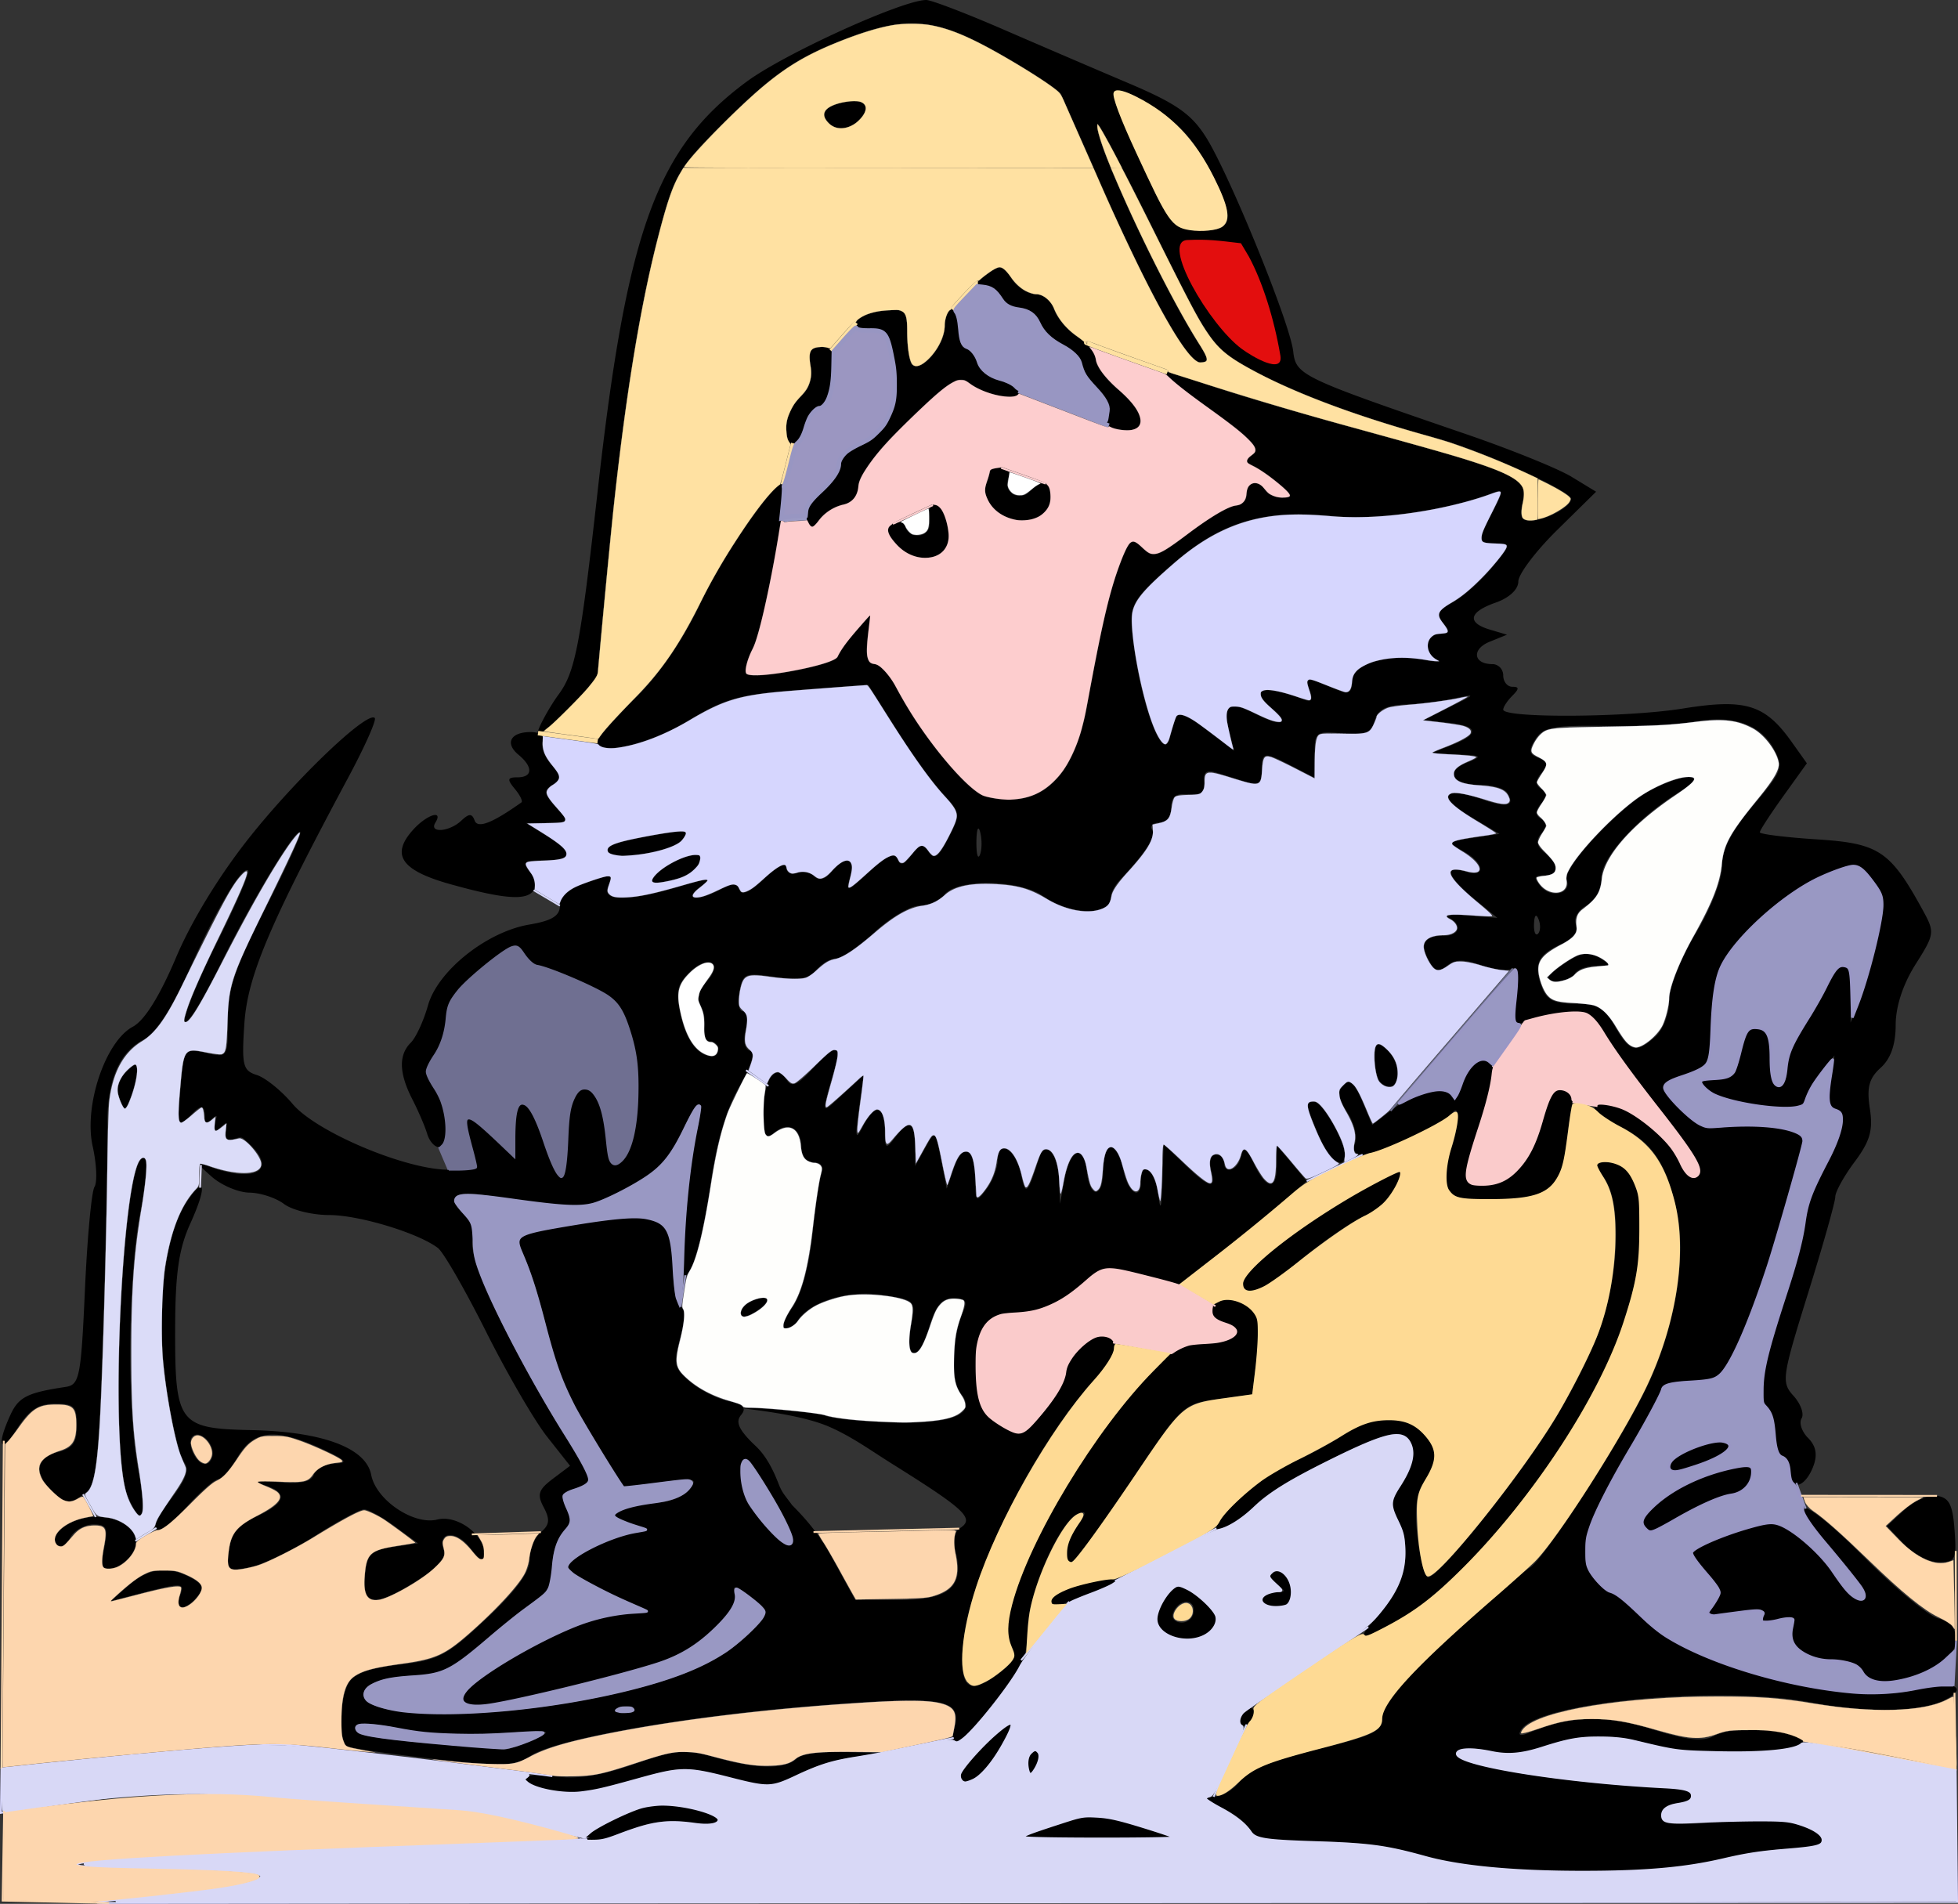 <svg xmlns="http://www.w3.org/2000/svg" width="83.025" height="80.727"><rect width="100%" height="100%" fill="#333333" stroke="none"/><path d="M9.168 47.955c-.224-.143.141-.73-.035-.621-.176.109-.444.447-.444.16 0-.481-.028-.78-.506-.302-.661.662-.676.628-.512-1.21.135-1.509.155-1.534 1.064-1.335.926.204.926.204.926-1.411 0-1.308.304-2.208 1.594-4.726.876-1.71 1.543-3.16 1.48-3.222-.193-.194-2.048 2.881-3.432 5.691-.732 1.486-1.39 2.534-1.463 2.33-.073-.205.532-1.696 1.344-3.314.813-1.618 1.416-3.003 1.34-3.078-.24-.241-1.31 1.557-2.496 4.197-.732 1.627-1.427 2.705-1.9 2.946-1.107.562-1.614 1.802-1.58 3.863.015 1.01-.063 4.789-.176 8.397-.172 5.479-.29 6.626-.72 6.96-.666.52-.88.505-1.488-.103-.734-.734-.615-1.376.297-1.606.623-.156.8-.406.8-1.126 0-.807-.118-.925-.928-.925-.698 0-1.094.259-1.595 1.04-.72 1.126-.91.78-.302-.553.35-.767.715-.954 2.345-1.198.59-.088.654-.412.82-4.104.098-2.204.28-4.174.405-4.376.125-.202.091-.975-.075-1.718-.385-1.712.533-4.45 1.7-5.075.498-.266 1.138-1.291 1.837-2.943.664-1.568 1.866-3.526 3.153-5.138 2.003-2.508 4.961-5.32 5.27-5.011.083.082-.425 1.222-1.128 2.532-3.352 6.255-4.268 8.425-4.401 10.431-.118 1.768-.064 1.989.53 2.177.364.116 1.045.666 1.513 1.223 1.001 1.19 4.794 2.79 6.616 2.792.66 0 1.2-.036 1.2-.081 0-.045-.134-.55-.297-1.12-.362-1.262-.168-1.297 1-.178l.897.86v-1.207c0-1.658.675-1.364 1.257.547.25.825.575 1.5.72 1.5.145 0 .263-.777.263-1.726 0-2.765 1.448-2.728 1.658.043.08 1.05.2 1.284.545 1.069.76-.474 1.054-3.488.519-5.306-.429-1.456-.615-1.665-2.063-2.32-.876-.396-1.735-.72-1.91-.72-.174 0-.454-.245-.621-.544-.27-.484-.47-.41-1.776.661-1.09.893-1.472 1.43-1.472 2.073 0 .477-.224 1.188-.498 1.579-.45.643-.45.779 0 1.422.56.8.674 2.489.168 2.489-.181 0-.405-.252-.496-.56-.091-.308-.375-.968-.63-1.466-.568-1.11-.59-1.88-.066-2.403.218-.219.545-.927.727-1.574.412-1.47 2.489-3.128 4.3-3.434.957-.162 1.295-.37 1.295-.8 0-.363.377-.712 1.008-.932 1.269-.442 1.248-.444 1.028.129-.241.629.862.634 2.954.015 1.373-.407 1.492-.407.95 0-.738.552-.113.623.866.1.523-.281.714-.275.814.025.084.252.462.075 1.056-.494.513-.492.924-.702.924-.472 0 .228.199.338.441.245.243-.093.58-.03.75.14.198.198.455.131.718-.185.603-.727 1.047-.6.795.226-.2.657-.129.636.82-.24.722-.666 1.087-.832 1.19-.543.112.309.265.268.593-.16.366-.479.491-.5.735-.13.228.346.414.213.832-.595.526-1.017.52-1.063-.245-1.887-.431-.465-1.318-1.693-1.97-2.73l-1.187-1.883-2.921.22c-2.557.193-3.148.359-4.738 1.324-1.663 1.01-3.813 1.49-3.813.852 0-.139.718-.959 1.594-1.822 1.007-.991 2.015-2.456 2.736-3.974 1.011-2.13 3.25-5.36 3.524-5.085.246.246-.821 6.06-1.273 6.932-.274.53-.39 1.03-.26 1.11.404.244 3.748-.394 3.862-.738.06-.177.393-.648.742-1.047l.633-.724-.123 1.04c-.084.704.01 1.04.293 1.04.229 0 .658.468.953 1.04 1.013 1.96 3.013 4.391 3.768 4.58 2.277.572 3.736-.718 4.296-3.8.621-3.417.963-4.893 1.403-6.052.41-1.08.499-1.145.952-.691.454.453.64.393 2.005-.649.827-.631 1.71-1.148 1.96-1.148a.47.47 0 0 0 .455-.48c0-.543.501-.644.8-.16.11.176.442.315.74.31.445-.01.413-.117-.184-.615-.398-.333-.902-.677-1.12-.765-.303-.123-.292-.234.044-.47.337-.235-.115-.702-1.92-1.986-1.298-.924-2.072-1.595-1.72-1.492.352.102 1.504.468 2.56.812 1.056.344 3.856 1.152 6.222 1.797 5.982 1.63 6.539 1.885 6.287 2.887-.15.603-.075.802.306.802.65 0 1.745-.583 1.745-.928 0-.34-3.909-2.094-5.777-2.595-3.008-.805-5.973-1.901-7.683-2.842-1.767-.971-1.797-1.013-4.149-5.77-1.303-2.637-2.414-4.748-2.47-4.692-.323.322 2.67 6.812 4.33 9.387.388.603.391.72.02.72-.549 0-2.167-2.898-4.199-7.52A698.63 698.63 0 0 0 44.997 4c-.082-.176-1.221-.932-2.532-1.68-2.88-1.644-4.06-1.724-7.105-.48-1.645.672-2.691 1.41-4.43 3.125-2.158 2.126-2.314 2.379-2.96 4.8-.883 3.313-1.586 7.782-2.163 13.755-.255 2.64-.464 4.9-.465 5.024-.001.332-2.355 2.716-2.529 2.542-.082-.081.489-1.12.874-1.64.706-.956.925-2.096 1.658-8.646 1.237-11.048 2.501-14.52 6.313-17.336C33.263 2.277 38.273 0 39.276 0c.212 0 1.663.554 3.225 1.231s3.97 1.711 5.352 2.297c2.021.858 2.663 1.305 3.284 2.288.992 1.572 3.559 7.871 3.698 9.076.117 1.02.298 1.106 7.356 3.525 1.875.643 3.877 1.453 4.448 1.8l1.04.633-1.649 1.623c-.907.893-1.649 1.875-1.649 2.184 0 .335-.386.695-.96.895-1.14.398-1.235.852-.24 1.147l.72.214-.74.3c-.768.313-.688.947.12.947.253 0 .46.216.46.48s.173.48.384.48c.299 0 .299.085 0 .384-.21.211-.384.474-.384.585 0 .368 5.247.337 7.615-.045 2.657-.429 3.482-.177 4.61 1.407l.651.914-.998 1.39c-.549.764-.998 1.455-.998 1.535 0 .08 1.094.216 2.432.302 2.623.168 3.098.486 4.472 2.99.523.953.515 1.018-.303 2.313-.533.845-.84 1.785-.84 2.569 0 .828-.21 1.427-.637 1.813-.494.446-.596.834-.458 1.73.142.914.009 1.38-.643 2.255-.453.606-.823 1.275-.823 1.486 0 .21-.522 2.06-1.16 4.108-1.103 3.544-1.133 3.755-.608 4.334.303.336.456.764.34.952-.117.189.007.562.274.83.333.332.406.706.23 1.18-.343.93-.996 1.109-.996.275 0-.367-.144-.667-.32-.667-.176 0-.32-.424-.32-.941 0-.518-.157-1.038-.348-1.157-.445-.274-.168-1.851.848-4.836.43-1.261.78-2.65.78-3.087 0-.437.359-1.42.797-2.186.85-1.489 1.03-2.513.442-2.513-.237 0-.298-.397-.177-1.142l.185-1.142-.623.792c-.343.436-.624.967-.624 1.18 0 .532-3.519.097-4.148-.514-.409-.396-.362-.454.364-.454.702 0 .867-.18 1.047-1.14.158-.843.355-1.111.756-1.03.4.083.532.421.505 1.3-.023.731.111 1.19.346 1.19.211 0 .36-.318.331-.706-.028-.388.298-1.216.726-1.84.428-.624.903-1.458 1.057-1.854.155-.396.428-.72.608-.72.348 0 .42.31.367 1.6l-.033.8.338-.8c.186-.44.531-1.626.768-2.635.397-1.695.383-1.893-.184-2.613-.603-.767-.633-.77-1.924-.263-1.826.717-4.338 3.05-4.65 4.32-.14.567-.259 1.665-.264 2.44-.009 1.28-.098 1.439-.97 1.724-1.336.438-1.338.444-.341 1.485.739.77 1.075.9 1.959.757.586-.095 1.593-.074 2.236.047.902.169 1.132.343 1.003.758-.092.297-.528 1.836-.968 3.42-.441 1.584-1.183 3.708-1.649 4.72-.82 1.784-.885 1.84-2.103 1.84-.691 0-1.257.147-1.257.326 0 .179-.589 1.295-1.309 2.48-1.886 3.105-2.3 4.44-1.672 5.399.272.415.643.755.824.755.181 0 .777.488 1.323 1.083 1.823 1.987 8.63 3.78 11.554 3.044 1.465-.37 2.294-.175 1.458.342-.97.6-3.297.675-5.88.19-3.901-.73-11.535-.004-12.259 1.167-.154.25-.035.284.389.108 1.698-.705 3.175-.743 5.157-.13 1.545.476 2.163.54 2.664.271.816-.436 3.58-.282 3.741.21.184.557-4.568.718-6.28.212-1.812-.536-3.064-.521-4.717.055-.897.312-1.634.374-2.277.19-.522-.15-1.136-.158-1.364-.017-.835.516 4.66 1.442 9.368 1.579.783.022.706.656-.08.656-.36 0-.64.213-.64.487 0 .414.386.456 2.546.276 1.757-.147 2.846-.088 3.516.19 1.25.517.96.967-.625.967-.685 0-2.075.216-3.088.48-2.79.727-9.943.628-12.429-.172-1.254-.404-2.839-.62-4.57-.623-2.094-.004-2.69-.109-2.84-.5-.104-.273-.64-.693-1.19-.934-.818-.36-.876-.444-.319-.465.375-.014.879-.317 1.12-.672.302-.443 1.318-.86 3.24-1.332 2.493-.611 2.8-.765 2.8-1.411 0-.504.883-1.535 2.903-3.388 1.597-1.465 3.095-2.77 3.33-2.902.584-.328 3.708-5.115 4.883-7.483 1.265-2.55 1.809-5.648 1.352-7.698-.447-2.002-1.048-2.885-2.404-3.532-1.32-.63-1.464-1.206-.225-.9 1 .247 2.542 1.597 2.818 2.468.203.64.782.802.782.22 0-.201-.765-1.317-1.7-2.48-.936-1.164-1.98-2.595-2.32-3.18-.55-.944-.747-1.05-1.74-.932-.616.073-1.36.238-1.652.368-.464.205-.51.061-.352-1.117.12-.894.07-1.283-.15-1.148-.183.113-.784.048-1.336-.144-.744-.26-1.12-.254-1.454.024-.356.296-.52.244-.782-.244-.38-.71-.178-1.023.66-1.023.667 0 .787-.494.186-.771-.22-.102.156-.14.835-.087l1.234.097-.997-.82c-1.137-.934-1.292-1.438-.352-1.139.874.277.814-.36-.08-.86-.699-.391-.687-.408.4-.571l1.12-.169-1.28-.766c-1.402-.839-1.075-1.264.54-.701 1.068.372 1.417.284 1.074-.272-.116-.187-.626-.341-1.134-.341-1.19 0-1.534-.56-.58-.942.678-.272.645-.302-.38-.352l-1.12-.054.88-.348c1.17-.462 1.112-.798-.16-.94l-1.04-.116 1.12-.56c1.093-.545 1.097-.553.16-.353-.528.114-1.464.228-2.08.256-.822.036-1.166.218-1.293.687-.142.517-.399.618-1.36.535-1.136-.098-1.187-.06-1.187.89v.993l-.944-.488c-1.218-.63-1.296-.619-1.296.19 0 .53-.139.634-.64.48l-1.249-.387c-.456-.142-.597-.041-.56.4.036.432-.143.569-.67.513-.531-.056-.72.09-.72.56 0 .363-.215.636-.5.636-.274 0-.414.137-.31.305.172.277-.276.976-1.35 2.108-.22.232-.4.566-.4.743 0 .81-1.692.784-2.874-.043-1-.7-3.608-.746-4.167-.073-.219.264-.704.48-1.079.482-.374 0-1.229.504-1.898 1.12-.67.615-1.409 1.118-1.641 1.118-.233 0-.607.221-.832.492-.305.368-.748.441-1.756.29-1.263-.19-1.357-.15-1.506.628-.087.457-.02.83.151.83.171 0 .223.348.117.774-.116.46-.045.823.175.896.242.08.084.617-.456 1.547-.548.942-.957 2.343-1.212 4.143-.212 1.496-.58 3.08-.819 3.52-.384.708-.412.487-.248-1.92.102-1.496.312-3.216.466-3.822.411-1.613.086-1.602-.61.022-.479 1.117-.954 1.601-2.28 2.323-1.764.96-1.67.955-6.172.303-1.257-.182-1.55.164-.723.851.293.243.406.678.294 1.125-.185.74 1.789 4.853 3.982 8.3 1.191 1.872 1.207 1.971.343 2.197-.55.144-.605.282-.326.804.256.478.223.724-.136 1.023-.26.216-.474.874-.474 1.462 0 .745-.195 1.174-.645 1.415-.354.19-1.367.987-2.25 1.77-1.188 1.056-1.874 1.428-2.635 1.431-1.487.007-2.47.328-2.47.808 0 1.059 5.326 1.099 10.13.076 3.479-.74 5.276-1.575 6.614-3.073.43-.481.396-.597-.349-1.152-.65-.486-.786-.511-.636-.119.233.606-1.416 2.233-2.799 2.763-1.454.557-7.246 1.973-8.072 1.973-1.357 0-.73-.795 1.756-2.225 1.498-.861 3.045-1.493 3.916-1.6l1.439-.175-1.68-.796c-.923-.437-1.679-.902-1.679-1.032 0-.361 1.326-1.14 2.382-1.4l.942-.232-.782-.304c-.747-.29-.753-.315-.142-.567.352-.145 1.019-.274 1.481-.287.463-.012 1.035-.256 1.273-.542.391-.472.284-.5-1.161-.311l-1.593.209-1.367-2.138c-.911-1.424-1.538-2.895-1.879-4.409-.281-1.249-.715-2.67-.964-3.157-.532-1.042-.612-.996 2.665-1.518 3.087-.491 3.625-.208 3.625 1.909 0 .859.143 1.61.317 1.668.207.07.2.528-.019 1.32-.302 1.093-.262 1.277.404 1.844.406.347 1.137.72 1.624.828.666.148.802.297.55.6-.246.296-.078.645.635 1.318.533.503.829 1.256.97 1.614.142.363.248.449.564.88.306.313 1.04 1.043 1.622 2.1l1.057 1.923h1.887c2.094 0 2.743-.558 2.371-2.039-.106-.424-.038-.867.152-.985.676-.418.309-.772-2.854-2.752-.88-.55-1.69-1.143-2.65-1.563-1.304-.572-3.645-.756-3.645-.791 0-.071 3.251.189 3.442.307.19.117 1.412.252 2.714.298 2.69.096 3.788-.349 3.053-1.234-.428-.516-.369-2.394.109-3.481.19-.432.095-.56-.416-.56-.493 0-.757.322-1.041 1.27-.449 1.497-1.034 1.392-.747-.134.196-1.045.184-1.057-1.254-1.273-1.43-.214-3.064.287-3.563 1.095-.11.177-.345.322-.522.322-.178 0-.044-.396.297-.88.38-.54.71-1.738.853-3.096.128-1.218.307-2.406.396-2.64.094-.244-.056-.424-.351-.424-.296 0-.515-.264-.515-.621 0-.817-.55-1.131-1.134-.647-.395.327-.466.188-.466-.914 0-1.354.52-2.051.977-1.311.205.331.447.231 1.069-.44.955-1.03 1.263-1.1 1.016-.227-.649 2.287-.676 2.167.295 1.28l.876-.8-.197 1.44c-.166 1.217-.14 1.329.173.72.501-.977.91-.906.922.16.009.8.048.83.435.32.598-.787.833-.698.846.32l.011.88.425-.766c.42-.759.426-.755.67.48l.244 1.246.307-.882c.387-1.115.888-.837.902.5.01.968.035.99.48.4.258-.34.47-.893.47-1.226 0-.93.774-.465.99.594.191.946.276.87.767-.686.251-.796.798-.2.845.919l.042 1.021.197-1.053c.246-1.306.804-1.488.94-.307.136 1.188.698 1.124.698-.08 0-.528.148-.96.328-.96.18 0 .415.432.52.96.197.985.752 1.34.752.48 0-.93.601-.467.729.56.095.765.142.623.18-.54l.051-1.58.898.86c1.07 1.026 1.34 1.08 1.115.22-.093-.358-.01-.64.19-.64.197 0 .357.144.357.32 0 .546.586.351.723-.24.103-.45.212-.387.554.32.537 1.11.963 1.13.963.045v-.836l.634.756.634.755-1.034.897a79.69 79.69 0 0 1-2.705 2.192L50 54.464l-1.606-.412c-1.49-.381-1.657-.363-2.329.249-1.054.96-1.993 1.379-3.091 1.379-1.231 0-1.699.82-1.57 2.753.08 1.202.253 1.544 1.004 1.99.9.533.915.528 1.84-.57.514-.61.933-1.344.933-1.631 0-.578.97-1.582 1.527-1.582.802 0 .729.756-.166 1.708-2.492 2.653-5.275 8.06-5.653 10.984-.278 2.154.098 2.629 1.35 1.703.805-.595.913-.818.623-1.282-.834-1.336 2.352-7.648 5.69-11.27 1.157-1.258 1.596-1.523 2.517-1.523 1.282 0 1.87-.596.851-.862-.741-.194-.732-.842.014-.987.253-.05.708.095 1.011.32.448.333.514.716.353 2.053l-.197 1.644-1.48.201c-1.465.2-1.502.235-3.71 3.556-1.228 1.845-2.344 3.355-2.48 3.355-.408 0-.284-.768.246-1.525.399-.57.407-.673.043-.533-.781.3-2.139 3.398-2.139 4.881 0 1.133-.238 1.677-1.36 3.098-1.422 1.802-2.028 2.194-1.75 1.13.33-1.26-.398-1.39-5.606-.99-5.607.431-11.235 1.409-12.364 2.148-.68.447-1.184.462-4.153.128-1.857-.21-3.492-.451-3.632-.537-.354-.22-.319-1.962.054-2.658.217-.405.859-.642 2.16-.796 1.673-.197 2.029-.385 3.691-1.948 1.257-1.182 1.84-1.976 1.84-2.505 0-.426.213-.951.474-1.167.367-.305.394-.54.122-1.05-.292-.545-.227-.75.382-1.21l.734-.553-.976-1.236c-.536-.68-1.7-2.685-2.587-4.454-.886-1.77-1.804-3.365-2.04-3.545-.833-.637-3.346-1.398-4.618-1.398-.709 0-1.568-.211-1.91-.47-.341-.258-1-.474-1.465-.48-.465-.005-1.185-.31-1.6-.677-.653-.576-.669-.635-.116-.43 2.023.744 3.066.133 1.457-1.187-.217-.178-.6.256-.722-.047-.054-.13.056-.519-.031-.609M22.62 73.77c.887-.407.777-.427-1.451-.264-1.349.099-3.168.014-4.127-.191-1.628-.35-2.3-.286-1.84.173.114.115 1.47.31 3.013.433 1.543.124 2.95.24 3.125.257.176.018.752-.165 1.28-.408zm4.234-1.323c-.107-.107-.383-.118-.614-.026-.255.103-.18.178.194.194.337.014.526-.062.42-.168zm4.911-10.47c-.411-.412-.483.674-.105 1.597.197.48 1.855 2.526 1.942 1.772.057-.505-1.647-3.18-1.837-3.369zM30.461 44.48c0-.176-.153-.32-.34-.32-.187 0-.298-.252-.248-.56.051-.308-.026-.75-.171-.98-.162-.258-.058-.648.269-1.008.743-.821.044-1.166-.75-.371-.516.515-.578.832-.355 1.818.246 1.093.739 1.724 1.355 1.736.132.003.24-.139.24-.315zm39.735-.53c.326-.295.586-.967.586-1.52 0-.563.484-1.79 1.12-2.846.647-1.072 1.12-2.28 1.12-2.86 0-.709.386-1.462 1.32-2.569 1.235-1.465 1.292-1.618.887-2.376-.566-1.057-1.707-1.467-3.313-1.19-.712.123-2.452.208-3.866.19-2.187-.029-2.626.056-2.945.565-.301.483-.277.636.127.791.39.15.42.292.13.64-.267.322-.273.51-.02.665.254.157.254.333 0 .64-.255.307-.255.483 0 .64.248.153.251.337.011.626-.246.296-.206.52.144.81.633.526.617.964-.035.964-.416 0-.443.092-.136.461.44.53 1.33.32 1.106-.262-.197-.515 2.317-3.189 3.613-3.842 1.472-.743 2.455-.684 1.215.072-1.804 1.1-3.359 2.802-3.359 3.678 0 .498-.251.965-.628 1.167-.363.194-.552.533-.448.803.113.295-.121.605-.635.839-.985.449-1.17.856-.817 1.804.21.563.518.72 1.413.72.937 0 1.244.174 1.69.958.626 1.1.905 1.17 1.72.432zm-4.535-2.503c0-.084.353-.383.783-.665.585-.383.93-.428 1.36-.177.53.308.52.336-.124.345-.385.006-.79.154-.899.33-.197.32-1.12.457-1.12.167zm-.421-2.467c-.102-.255-.178-.18-.193.193-.014.338.061.527.168.42.106-.106.117-.382.025-.613zm-23.677-3.694c-.081-.311-.153-.134-.16.394-.006.528.06.783.148.566.088-.217.093-.649.012-.96zm8.28-4.825c.094-.296.475-.157 1.31.48l1.178.898-.21-.832c-.282-1.128.005-1.313 1.13-.73 1.058.546 1.491.434.738-.19-1.09-.905-.467-1.093 1.356-.407.275.103.334-.031.184-.42-.17-.445-.1-.523.317-.356l1.015.41c.332.134.48-.003.48-.444 0-.73 1.568-1.174 3.101-.879.495.095.72.088.5-.016-.581-.273-.492-1.095.119-1.095.414 0 .442-.093.138-.459-.307-.37-.23-.54.402-.88.43-.231 1.173-.889 1.65-1.461.827-.991.836-1.04.199-1.04-.803 0-.812-.075-.156-1.343.474-.917.473-.975-.02-.786-1.877.72-4.919 1.16-6.737.973-2.979-.305-4.785.244-6.88 2.091-1.55 1.367-1.745 1.674-1.665 2.627.232 2.772 1.29 5.88 1.603 4.713.064-.24.176-.623.249-.854zm1.893-22.364c-.272-.65-.833-1.627-1.247-2.17-.798-1.045-2.905-2.356-3.244-2.017-.11.11.28 1.179.867 2.374.89 1.806 1.307 3.361 2.289 3.453 1.866.174 1.89-.311 1.335-1.64zm-25.881 69.12c1.362-.687 1.88-.787 3.12-.6.817.122 1.486.37 1.486.55 0 .205-.469.25-1.239.12a4.343 4.343 0 0 0-2.44.292c-2.042.853-2.773.569-.927-.362zm17.497.674c.038-.033.732-.284 1.542-.556 1.346-.453 1.623-.449 3.218.045l1.745.54-3.287.016c-1.808.008-3.256-.012-3.218-.045zm-19.93-1.952c-1.534-.294-1.534-.832 0-.627 1.046.141 1.988.004 3.451-.502 1.829-.633 2.149-.658 3.52-.27 1.705.48 2.93.487 3.398.018.175-.175 1.046-.296 1.934-.27l1.616.048-1.28.192c-.704.106-1.752.45-2.33.766-.982.536-1.17.54-2.88.068-1.668-.46-1.985-.46-3.59.004-2.326.673-2.887.756-3.84.573zm17.28-.676c0-.142.503-.746 1.12-1.343 1.288-1.249 1.393-1.14.448.462-.599 1.014-1.569 1.559-1.569.88zm2.88-.543c0-.264.139-.48.31-.48.17 0 .226.216.125.48s-.24.48-.31.48c-.069 0-.126-.216-.126-.48zm8.96-1.722c0-.176.143-.41.32-.518.175-.109.32-.054.32.122s-.145.41-.32.518c-.177.109-.32.054-.32-.122zm26.444-2.118c-.114-.297-.6-.48-1.275-.48-1.195 0-1.988-.674-1.694-1.44.15-.39.018-.445-.652-.277-.598.15-.773.103-.608-.164.17-.275-.133-.316-1.152-.154-1.274.202-1.348.177-.937-.322.39-.472.36-.636-.24-1.273-.377-.402-.687-.818-.687-.924 0-.303 2.987-1.37 3.507-1.253.742.168 2.001 1.27 2.628 2.3.533.877 1.225 1.273 1.225.702 0-.136-.65-.99-1.445-1.898-2.226-2.545-1.195-2.275 1.44.377 1.29 1.299 2.683 2.446 3.095 2.55.523.131.75.418.75.947 0 1.242-3.533 2.41-3.955 1.309zM49.74 69.412c-.824-.31-.913-.865-.278-1.733.42-.575.48-.578 1.28-.054.46.302.838.757.838 1.011 0 .672-1 1.094-1.84.776zm.88-1.119c0-.565-.689-.466-.886.127-.07.209.101.38.38.38a.508.508 0 0 0 .506-.507zm7.967.016c1.066-1.213 1.321-2.833.624-3.949-.292-.467-.258-.75.16-1.347.79-1.128.696-2.213-.191-2.213-.842 0-5.55 2.396-5.912 3.009-.265.447-1.688 1.29-1.688 1 0-.536 1.957-2.255 3.157-2.774.768-.332 1.799-.89 2.29-1.24 1.116-.794 2.61-.817 3.304-.05.653.721.664 1.152.057 2.08-.342.52-.419 1.183-.276 2.388.109.917.307 1.667.441 1.667.427 0 3.366-3.592 5.033-6.152.886-1.36 1.913-3.367 2.282-4.462.803-2.378.883-5.263.174-6.275-.466-.665-.456-.711.152-.711 1.74 0 1.872 3.936.266 7.873-1.676 4.108-6.098 9.746-8.947 11.407-1.974 1.15-2.121 1.11-.926-.251zm-50.944-.676c.21-.547.106-.545-2.143.045l-.8.21.756-.664c.837-.736 1.68-.839 2.646-.322.51.274.563.435.26.8-.517.623-.968.58-.72-.07zm36.897.254c0-.188.59-.501 1.313-.696 1.518-.408 2.03-.22.704.26-.493.178-1.149.426-1.457.55-.325.132-.56.084-.56-.114zm8.96-.047c0-.176.252-.322.56-.325.47-.004.484-.053.09-.303-.26-.163-.377-.391-.262-.507.345-.344.892.168.892.834 0 .408-.22.621-.64.621-.352 0-.64-.144-.64-.32zm-38.02-1.04c.088-.907.237-1.06 1.171-1.2l1.072-.16-.979-.72c-.538-.396-1.125-.72-1.304-.72-.18 0-1.12.507-2.09 1.127-.968.62-2.207 1.216-2.751 1.325-.94.188-.984.151-.884-.726.078-.683.384-1.055 1.173-1.426 1.246-.586 1.344-1.007.311-1.335-.484-.154-.278-.193.6-.113.938.085 1.39-.012 1.51-.325.094-.246.5-.458.901-.47.581-.02.47-.145-.55-.617-1.946-.901-2.9-.815-3.57.32-.312.528-.688.96-.835.96-.147 0-.757.535-1.356 1.188-1.346 1.47-1.822 1.192-.632-.368.64-.84.78-1.25.531-1.55-.186-.225-.52-1.666-.743-3.202-.452-3.131-.104-6.344.845-7.792.798-1.219.897-.719.173.876-.493 1.087-.64 2.105-.646 4.467-.009 4.03.146 4.236 3.23 4.3 3.018.064 4.865.753 5.083 1.898.204 1.065 1.802 2.145 2.804 1.894.841-.212 2 .638 1.99 1.459-.006.377-.161.31-.597-.256-.601-.782-1.428-.697-1.116.116.108.282-.311.754-1.128 1.27-1.802 1.137-2.339 1.084-2.213-.22zm-6.46-5.181c0-.51-.58-.985-.86-.705-.264.263.147 1.166.53 1.166.182 0 .33-.208.33-.461zm-4.596 4.004c.169-.845.103-.983-.468-.983-.365 0-.804.25-.976.557-.171.307-.415.454-.541.328-.44-.44.588-1.205 1.621-1.205 1.27 0 2.038.768 1.548 1.547-.185.293-.571.58-.858.636-.424.083-.486-.082-.326-.88zm76.309-.149l-.72-.765.738-.687c.405-.378 1.028-.645 1.383-.595.514.074.667.373.745 1.453.09 1.247.035 1.36-.664 1.36-.42 0-1.087-.345-1.482-.766zm-11.022-.73c-.412-.412 1.168-1.685 2.736-2.206.866-.288 1.655-.443 1.754-.344.34.34-.203 1.166-.77 1.17-.314.002-1.197.362-1.963.8-1.58.903-1.47.867-1.757.58zm-64.278-1.26c-.833-1.9-.204-14.927.695-14.372.13.08.047 1.123-.184 2.317-.513 2.65-.566 8.272-.102 10.784.385 2.08.2 2.659-.409 1.271zm65.347-1.353c0-.319 1.434-1.011 2.095-1.011.828 0 .494.501-.597.896-1.26.455-1.498.473-1.498.115zm-39.36-6.458c0-.183.223-.418.494-.523.75-.288.839.023.132.465-.396.247-.626.268-.626.058zm21.41-.988c-.353-.232-.142-.565.99-1.558 1.14-.999 3.917-2.75 5.499-3.467.12-.055.05.266-.16.713-.208.446-.802.988-1.318 1.203-.517.215-1.755 1.069-2.75 1.897-1.308 1.089-1.935 1.425-2.26 1.212zm8.524-4.403c-.105-.328-.042-.986.138-1.46.378-.995.435-2.1.083-1.622-.321.438-3.174 1.76-3.797 1.76-.326 0-.438-.177-.315-.497.104-.273-.046-.856-.334-1.296-.387-.592-.43-.893-.164-1.16.266-.265.471-.092.79.668l.432 1.026.777-.602c1.04-.806 2.44-1.135 2.63-.618.081.22.25.013.376-.458.256-.961 1.067-1.44 1.32-.78.091.237-.13 1.31-.492 2.384-.833 2.475-.826 2.613.142 2.613 1.108 0 2-1 2.436-2.73.271-1.077.504-1.43.886-1.346.285.063.472.317.415.565-.057.248-.183 1.125-.28 1.948-.21 1.768-.86 2.203-3.29 2.203-1.246 0-1.602-.122-1.753-.598zm-5.45-2.161c-.571-1.369-.575-1.401-.172-1.401.33 0 1.288 1.655 1.288 2.224 0 .751-.662.263-1.115-.823zM5.066 46.56c-.14-.368-.04-.78.265-1.085.42-.42.488-.424.469-.024-.012.258-.131.746-.264 1.086-.233.593-.25.594-.47.023zm53.45-.693c-.118-.118-.214-.567-.214-1 0-.662.076-.723.48-.387.264.22.48.669.48 1 0 .603-.349.784-.746.387zm-39.41-8.373c-2.102-.587-2.552-1.246-1.582-2.318.577-.637 1.288-.861.938-.296-.284.46.592.395 1.096-.08.333-.313.456-.315.568-.008.13.35.74.114 1.982-.767.07-.05-.057-.309-.28-.577-.334-.403-.314-.488.115-.488.649 0 .669-.438.043-.957-.592-.492-.337-.963.522-.963.382 0 .588.164.503.4-.08.22.082.66.36.98.432.494.44.62.051.86-.381.236-.358.387.143.94.59.652.585.66-.333.669l-.93.008.88.546c1.15.713 1.113 1.037-.119 1.037-.838 0-.937.075-.612.466.212.256.294.616.18.8-.28.453-1.247.384-3.524-.252zm8.808-.5c.258-.245.791-.542 1.186-.66.55-.166.676-.106.538.254-.099.258-.494.553-.878.656-1.112.298-1.349.228-.846-.25zm-2.12-.88c-.157-.254.387-.436 2.249-.752 1.09-.185 1.207-.15.868.26-.412.496-2.874.885-3.117.492zm12.23-13.027c-.433-.48-.47-.68-.161-.872.228-.14.456-.085.527.128.187.562 1.032.456 1.032-.13 0-.278-.083-.867.137-.794.43-.102.663.902.663 1.328 0 1.022-1.385 1.237-2.197.34zm-3.816-1.11c-.124-.326.09-.74.589-1.131.432-.34.785-.853.785-1.14 0-.287.335-.65.744-.805 1.31-.497 1.868-1.73 1.568-3.461-.23-1.33-.355-1.51-.995-1.439-.467.052-.683-.064-.599-.32.072-.22.589-.446 1.147-.501.96-.095 1.015-.042 1.015.986 0 .598.097 1.184.214 1.301.367.367 1.386-.808 1.386-1.597 0-.412.144-.75.32-.75.176 0 .32.36.32.8 0 .44.135.8.299.8.164 0 .387.279.495.62.108.34.503.665.876.72.374.055.742.286.817.514.154.467-1.38.22-2.087-.337-.475-.375-.878-.101-3.11 2.11-.879.873-1.593 1.877-1.6 2.249-.005.41-.257.72-.642.796-.347.067-.792.342-.988.61-.318.434-.378.432-.554-.025zm7.939-.418c-.287-.287-.441-.73-.343-.986.098-.256.178-.526.178-.6 0-.073.212-.133.47-.133.272 0 .398.19.299.448-.227.59.468 1.003.923.548.53-.53.868-.432.868.25 0 1.032-1.533 1.335-2.395.473zm-8.805-3.43c0-.412.268-.992.594-1.287.386-.349.541-.817.443-1.33-.118-.617-.017-.792.455-.792.513 0 .587.194.483 1.28-.073.767-.287 1.28-.534 1.28-.226 0-.502.36-.612.8-.254 1.011-.829 1.045-.829.05zm13.676-.08c-.105-.105-.124-.367-.042-.58.082-.214-.144-.655-.502-.979-.359-.324-.652-.786-.652-1.026s-.357-.6-.793-.8c-.437-.198-.879-.627-.982-.953-.103-.325-.47-.591-.816-.591s-.712-.216-.813-.48c-.101-.264-.42-.485-.71-.49-.44-.009-.42-.09.114-.496.584-.444.679-.429 1.08.17.24.36.7.656 1.018.656.319 0 .672.292.785.649.113.356.555.877.982 1.156.426.28.775.717.775.972 0 .256.432.828.96 1.272 1.08.909 1.255 1.711.374 1.711-.323 0-.673-.086-.778-.191zM35.155 5.227c-.385-.385-.225-.67.482-.854.922-.241 1.346.055.88.615-.399.482-1.012.589-1.362.239z"/><path d="M33.195 20.547l.441-1.752" fill="none" stroke="#ffe0a2" stroke-width=".189"/><path d="M35.244 14.88l1.055-1.199M40.381 13.12c1.01-1.123 1.084-1.123 1.084-1.123" fill="none" stroke="#fee1a2" stroke-width=".189"/><path d="M49.501 15.782c-3.496-1.23-3.446-1.255-3.446-1.255" fill="none" stroke="#fee1a0" stroke-width=".189"/><path d="M25.341 31.428l-2.528-.342" fill="none" stroke="#ffe0a2" stroke-width=".189"/><path d="M25.297 31.325c-.034-.01-.55-.083-1.147-.163-.598-.079-1.083-.151-1.08-.16a2.33 2.33 0 0 1 .205-.173c.27-.214 1.39-1.337 1.662-1.667.337-.408.404-.52.42-.698a651.788 651.788 0 0 1 .635-6.66c.514-4.832 1.127-8.63 1.86-11.527.42-1.66.663-2.373.994-2.934l.135-.228 8.692.006 8.693.006.234.533a94.232 94.232 0 0 0 1.68 3.635c1.124 2.291 1.98 3.699 2.439 4.006.105.07.131.078.25.066a.439.439 0 0 0 .167-.043c.09-.074.019-.258-.281-.734-.994-1.573-2.472-4.485-3.518-6.93l-.228-.533.212-.007c.117-.004.226-.002.243.004.016.007.58 1.115 1.253 2.463 1.647 3.303 1.954 3.888 2.358 4.491.464.693.84 1.017 1.787 1.54 1.779.984 4.256 1.929 7.339 2.8.457.128 1.004.29 1.215.36a33.18 33.18 0 0 1 3.337 1.345l.347.163.007.866c.006.758.002.868-.031.88-.021.009-.108.023-.193.031-.18.019-.338-.017-.404-.09-.071-.078-.076-.332-.013-.618.068-.308.068-.547 0-.687-.159-.328-.71-.627-1.871-1.014-.867-.29-1.659-.517-5.222-1.5a155.475 155.475 0 0 1-6.153-1.81c-.634-.203-1.3-.415-1.48-.471-.269-.085-.324-.11-.314-.145.008-.033-.025-.055-.158-.1a230.34 230.34 0 0 1-2.773-.995 9.755 9.755 0 0 0-.488-.175c-.012 0-.021.025-.022.055v.056l-.034-.06c-.021-.038-.037-.047-.044-.027-.007.023-.037.01-.096-.04a4.429 4.429 0 0 0-.247-.188c-.454-.322-.783-.72-.97-1.173-.14-.344-.467-.608-.752-.608-.135 0-.387-.09-.55-.197-.194-.128-.369-.3-.518-.514-.211-.3-.36-.43-.49-.43-.096 0-.293.108-.553.302a3.287 3.287 0 0 0-.282.227.134.134 0 0 1-.091.041c-.065 0-.349.274-.846.817-.217.236-.299.341-.281.362.017.02.006.037-.037.057-.114.052-.236.385-.237.649-.001.453-.274 1.026-.68 1.427-.3.295-.542.381-.682.241-.13-.13-.225-.725-.225-1.42 0-.571-.052-.754-.241-.845-.106-.051-.134-.054-.475-.038-.4.018-.635.057-.927.154-.205.068-.457.22-.51.308-.024.04-.041.047-.064.028-.023-.02-.15.11-.513.52-.266.302-.495.563-.51.582-.022.029-.045.028-.148-.004a.859.859 0 0 0-.314-.026c-.416.026-.5.194-.402.804.045.277.032.486-.043.712-.072.215-.156.345-.368.57-.231.247-.325.381-.447.643-.139.3-.183.511-.166.804.016.274.043.385.125.505l.056.084-.212.844c-.116.464-.223.85-.237.86-.368.247-1.062 1.131-1.87 2.384a25.654 25.654 0 0 0-1.518 2.653c-.878 1.756-1.625 2.85-2.701 3.951-.892.914-1.366 1.434-1.548 1.702-.068.1-.085.112-.14.095zM29.009 7.084c.306-.521 2.258-2.508 3.383-3.446.997-.83 1.826-1.32 3.117-1.842.98-.396 1.836-.655 2.477-.748a5.683 5.683 0 0 1 1.337 0c.94.142 1.89.55 3.55 1.526.95.558 1.77 1.1 2.006 1.323.085.081.138.17.24.402.071.164.364.828.65 1.476l.556 1.259.035.08h-8.685c-6.94 0-8.68-.006-8.666-.03zm6.995-1.709c.177-.066.335-.176.478-.333.298-.326.305-.61.016-.72-.218-.083-.814-.012-1.17.14-.435.185-.5.45-.188.763.221.22.53.275.864.15zM46.991 6.823c-.27-.675-.46-1.279-.458-1.466l.001-.09.061.074c.069.084.449.765.764 1.37l.21.404h-.46z" fill="#ffe1a2" stroke="#ffe0a2" stroke-width=".005"/><path d="M52.954 10.876c.58 1.074 1.072 2.634 1.337 4.197.142.84-1.2.046-1.648-.287-1.376-1.026-3.44-4.558-2.296-4.609.885-.039 1.305.023 2.273.137" fill="#e30e0e" fill-rule="evenodd"/><path d="M65.216 21.169c0-.465.009-.845.02-.845.01 0 .206.095.433.21.45.23.793.442.888.55.057.065.057.075-.004.19-.116.218-.821.63-1.223.716l-.114.024z" fill="#ffe1a2"/><path d="M34.207 21.977c-.992.004-1.027.109-1.027.109" fill="none" stroke="#9b9ac4" stroke-width=".189"/><path d="M47.017 18.049l-3.83-1.475" fill="none" stroke="#9896c2" stroke-width=".189"/><path d="M33.162 21.77c.066-.608.097-1.04.08-1.104-.01-.04.002-.09.027-.111.026-.021.138-.408.25-.861.183-.74.214-.832.304-.907.14-.118.254-.33.345-.638.042-.145.113-.334.157-.421.107-.211.322-.421.43-.421.126 0 .3-.196.392-.439.135-.362.185-.703.198-1.35l.012-.613.464-.525c.255-.289.47-.505.479-.48.028.083.202.117.578.113.66-.008.744.099.961 1.223.074.38.093.586.096 1.036.004.669-.046.918-.285 1.42-.134.282-.204.379-.45.622-.26.258-.339.312-.737.504-.267.128-.508.273-.602.359-.171.158-.29.36-.29.492 0 .284-.261.672-.769 1.144-.448.417-.604.635-.627.877l-.016.168-.395.023a3.783 3.783 0 0 0-.51.057l-.114.033z" fill="#9b96c1" stroke="#9896c2" stroke-width=".189"/><path d="M45.06 17.18c-.965-.375-1.786-.685-1.824-.69-.039-.003-.105-.047-.146-.096-.11-.13-.373-.261-.696-.348-.441-.119-.781-.392-.877-.704-.092-.3-.305-.57-.501-.635-.176-.057-.254-.258-.293-.753-.032-.398-.095-.648-.189-.752-.046-.051-.001-.109.429-.559l.48-.502.207.022c.384.04.537.147.807.563.152.232.384.36.738.405.426.054.67.224.831.58.184.406.496.706 1.026.987.388.206.673.475.728.687.122.469.206.608.655 1.09.399.425.56.716.523.946l-.045.298c-.01.082-.038.148-.06.146-.02-.001-.828-.31-1.793-.685z" fill="#9896c2" stroke="#9896c2" stroke-width=".189"/><path d="M39.558 21.419l-1.696.796" fill="none" stroke="#fccccd" stroke-width=".076"/><path d="M44.337 20.507l-1.886-.667" fill="none" stroke="#fdcdce" stroke-width=".076"/><path d="M42.52 33.893c-.332-.026-.737-.108-.875-.178-.567-.289-1.642-1.465-2.585-2.83-.381-.55-.712-1.096-1.08-1.776a3.225 3.225 0 0 0-.471-.663c-.178-.188-.294-.267-.421-.288-.191-.03-.254-.095-.305-.309-.041-.175-.024-.553.053-1.178.034-.282.063-.533.063-.558 0-.037-.071.035-.376.384-.605.692-.832.995-1.01 1.352-.076.15-.71.36-1.684.554-1.16.232-2.083.297-2.184.153-.078-.112.039-.582.249-1.001.096-.191.157-.363.269-.755.256-.899.632-2.724.875-4.26.038-.238.074-.44.08-.45.013-.022.132.015.132.042 0 .015.028.014.11-.003.06-.013.275-.03.477-.038.263-.01.369-.02.374-.035.004-.012.033.033.065.1.058.12.113.178.17.178.045 0 .144-.094.26-.245a1.84 1.84 0 0 1 1.066-.694c.365-.085.587-.354.626-.759.02-.224.12-.444.365-.81.434-.65.993-1.263 2.205-2.418.801-.763 1.183-1.074 1.506-1.229a.473.473 0 0 1 .275-.064c.16 0 .18.01.4.167.404.288 1.061.513 1.574.538.23.012.378-.018.444-.09l.038-.04 1.886.725c1.821.702 1.886.726 1.91.692.022-.034.024-.034.109.009.198.1.648.159.878.114.3-.059.423-.236.357-.518-.075-.324-.374-.714-.904-1.178-.572-.501-.914-.953-.971-1.282a.983.983 0 0 0-.204-.442c-.04-.05-.07-.096-.064-.101.005-.005.104.027.22.072.319.12 1.07.392 1.993.72l.919.326c.07.026.136.074.254.186.3.281.78.656 1.634 1.271.998.72 1.39 1.028 1.694 1.33.231.229.314.353.314.472 0 .084-.03.121-.204.254-.143.11-.185.219-.112.292.02.02.12.077.224.13.303.152.697.427 1.128.787.309.259.45.417.425.48-.016.043-.121.067-.286.067a.989.989 0 0 1-.483-.105c-.123-.058-.157-.09-.356-.323-.176-.206-.426-.244-.582-.088-.077.077-.115.183-.131.368-.015.165-.063.28-.153.361-.088.08-.147.104-.312.129-.344.053-1.074.488-2.061 1.23-.835.627-1.132.804-1.37.82-.18.011-.264-.032-.516-.266-.295-.275-.395-.312-.526-.193-.088.079-.233.37-.392.788-.458 1.202-.764 2.484-1.353 5.664-.15.804-.175.925-.272 1.299a6.494 6.494 0 0 1-.465 1.28c-.228.468-.449.782-.768 1.09-.471.457-.987.689-1.653.743-.23.02-.237.02-.492 0zM39.53 23.62c.46-.103.728-.479.695-.972-.028-.416-.184-.912-.345-1.095-.086-.098-.149-.135-.258-.15l-.1-.013-.833.391c-.458.215-.836.402-.839.414-.003.013-.035.044-.071.07-.223.154-.142.42.26.846.41.435.97.626 1.49.51zm4.254-1.612c.219-.064.349-.137.494-.28.207-.205.284-.42.265-.743-.013-.22-.05-.335-.13-.419a.314.314 0 0 1-.066-.084c0-.01-.417-.165-.926-.345l-.925-.327-.119.018c-.356.054-.397.074-.414.2a3.029 3.029 0 0 1-.101.349c-.127.375-.123.51.029.824.21.434.638.738 1.191.844.19.037.507.02.702-.037z" fill="#fdcdce" stroke="#fdcdce" stroke-width=".001"/><path d="M23.741 38.403l-1.111-.657" fill="#d6d6fe" fill-rule="evenodd" stroke="#d6d7f9" stroke-width=".076"/><path d="M23.18 38.025l-.506-.303.006-.156a.849.849 0 0 0-.172-.55c-.247-.348-.264-.417-.115-.472.044-.016.327-.039.637-.05.716-.029.944-.083.983-.235.055-.219-.217-.455-1.274-1.106l-.379-.234.726-.014c.794-.016.868-.028.882-.15.009-.072-.053-.157-.415-.567-.261-.297-.373-.474-.373-.589 0-.096.103-.223.255-.313.163-.097.27-.22.272-.318.003-.119-.055-.224-.278-.5-.336-.42-.428-.645-.418-1.017l.007-.24.075.013c.04.007.565.08 1.165.16.96.13 1.095.154 1.129.197.095.124.412.176.782.128.917-.12 1.999-.533 3.088-1.18 1.36-.808 2.06-1.03 3.746-1.19.434-.042 3.64-.287 3.746-.287.055 0 .133.114.682.986 1.248 1.984 1.979 3.016 2.654 3.753.364.397.484.596.484.808 0 .14-.075.342-.287.767-.359.72-.58.993-.737.908a.902.902 0 0 1-.18-.194c-.152-.207-.247-.254-.38-.186-.05.025-.163.135-.251.243a6.472 6.472 0 0 1-.29.328c-.111.115-.139.131-.21.125-.07-.007-.092-.026-.138-.117-.114-.226-.192-.25-.441-.13-.19.09-.432.277-.869.672-.625.566-.752.66-.808.604-.013-.013.014-.165.064-.367.096-.381.107-.522.047-.648-.11-.23-.42-.108-.808.316-.14.154-.24.239-.334.285-.166.08-.243.07-.416-.063a.775.775 0 0 0-.724-.139.89.89 0 0 1-.202.037c-.112 0-.231-.11-.251-.234-.009-.052-.035-.107-.058-.122-.103-.065-.411.125-.863.532-.402.362-.525.458-.7.546-.156.08-.27.092-.316.036a1.065 1.065 0 0 1-.084-.142c-.04-.08-.076-.114-.143-.136-.132-.043-.251-.008-.717.214-.431.205-.656.288-.848.314-.336.046-.327-.117.023-.39.19-.148.353-.297.353-.322 0-.078-.226-.034-1.09.214-1.228.353-1.817.477-2.37.5-.411.018-.586-.015-.7-.13-.103-.102-.103-.156-.002-.452.096-.283.086-.318-.095-.31-.166.006-1.105.328-1.386.474-.328.17-.533.388-.618.655-.007.024-.022.043-.033.042-.01 0-.247-.137-.526-.304zm4.951-.626c.682-.119 1.039-.266 1.316-.543.15-.15.185-.2.22-.324.03-.101.036-.165.02-.21-.02-.056-.036-.064-.167-.07-.487-.026-1.56.55-1.829.98-.119.19.015.241.44.167zm-1.387-1.128c.884-.067 1.8-.32 2.11-.581.103-.086.23-.282.23-.353 0-.04-.019-.061-.065-.073-.175-.044-.847.048-1.938.264-1.068.212-1.392.357-1.306.581.034.09.244.153.604.184.021.002.185-.008.365-.022zM52.006 31.577c-.533-.412-1.16-.88-1.338-.996-.39-.256-.66-.335-.77-.226-.043.044-.147.357-.308.932-.042.149-.122.271-.176.271-.119 0-.32-.3-.497-.744-.531-1.324-1.05-4.139-.896-4.863.112-.523.515-.991 1.821-2.117 1.307-1.125 2.571-1.733 4.033-1.939.712-.1 1.431-.102 2.547-.008 1.257.106 2.684.016 4.223-.265.914-.167 1.87-.418 2.547-.667.322-.119.417-.136.438-.08.021.055-.072.27-.405.934-.337.67-.403.834-.403 1.003 0 .189.062.214.59.235.441.018.498.037.468.158-.042.167-.603.857-1.106 1.358-.462.461-.817.75-1.205.979-.602.355-.67.499-.404.85.17.223.218.306.218.37 0 .07-.044.085-.307.108-.184.017-.237.031-.32.09-.336.237-.267.756.13.995l.135.08h-.126c-.069 0-.253-.021-.408-.048-.834-.143-1.526-.127-2.18.051-.273.074-.612.246-.753.381-.148.143-.204.27-.226.509-.028.298-.107.422-.27.422-.038 0-.362-.116-.72-.259-.718-.287-.805-.312-.868-.25-.059.06-.052.116.05.43.1.306.098.406-.01.422-.029.004-.256-.06-.503-.145-.763-.258-1.284-.349-1.463-.255-.078.04-.087.055-.085.146.002.137.107.282.376.523.447.399.563.543.499.62-.024.03-.063.036-.157.026-.187-.02-.401-.099-.881-.326-.604-.287-.695-.318-.922-.322-.168-.002-.198.005-.253.057-.098.091-.13.28-.095.546.023.172.204.968.268 1.175.007.024.004.043-.007.042-.012 0-.138-.092-.281-.203z" fill="#d6d6fe" stroke="#d6d7f9" stroke-width=".002"/><path d="M8.484 50.362l.037-.967" fill="none" stroke="#dad8f4" stroke-width=".076"/><path d="M6.635 64.788l-.893.546M4.061 64.32l-.539-.959" fill="none" stroke="#dbdcf8" stroke-width=".076"/><path d="M5.73 65.129c-.13-.368-.664-.722-1.184-.782-.453-.052-.444-.045-.715-.526-.254-.451-.255-.455-.154-.533.328-.252.484-1.251.602-3.85.111-2.474.236-7.037.275-10.071.016-1.228.05-2.423.078-2.655.142-1.223.604-2.08 1.376-2.551.573-.35 1.021-.964 1.668-2.286 1.776-3.632 2.16-4.345 2.572-4.776.474-.496.227.176-.981 2.667-.751 1.548-1.194 2.557-1.362 3.103-.12.387-.126.47-.037.47.185 0 .588-.662 1.573-2.58 1.11-2.162 2.023-3.771 2.734-4.816.268-.394.54-.708.54-.623 0 .114-.48 1.15-1.415 3.057-1.517 3.095-1.598 3.337-1.656 5.01-.038 1.098-.068 1.257-.252 1.315-.054.017-.343-.017-.642-.077-.96-.191-.967-.18-1.123 1.654-.088 1.026-.074 1.326.06 1.326.043 0 .244-.145.447-.322.203-.178.39-.323.414-.323.054 0 .09.143.11.422.016.246.115.277.324.101l.15-.127-.026.298c-.032.354.004.371.297.14l.202-.16-.033.275c-.052.447.013.49.564.363.238-.055.941.755.941 1.084 0 .465-.953.511-2.146.106a2.899 2.899 0 0 0-.418-.12c-.05 0-.066.112-.066.466 0 .455-.003.47-.157.632-.614.653-1.039 1.724-1.285 3.243-.133.817-.187 2.95-.1 3.951.124 1.431.51 3.492.772 4.115l.188.45c.075.18-.049.49-.4 1.005-.69 1.01-.813 1.209-.865 1.399-.044.164-.097.228-.282.334a9.805 9.805 0 0 0-.383.232l-.156.102zm.291-.962c.08-.147.033-.811-.122-1.776-.261-1.619-.329-2.66-.33-5.075 0-2.587.11-4.146.418-5.99.181-1.077.262-1.892.208-2.104-.049-.195-.207-.166-.32.058-.669 1.325-1.113 10.03-.676 13.242.1.737.263 1.205.553 1.593.142.19.19.2.27.052zM5.46 46.774c.318-.747.457-1.577.274-1.637-.034-.01-.17.083-.305.209-.3.281-.475.652-.441.941.03.258.229.723.31.723.034 0 .107-.106.162-.236z" fill="#dbdcf8" stroke="#dbdcf8" stroke-width=".004"/><path d="M38.696 22.657c-.096-.035-.237-.19-.3-.328-.033-.075-.09-.146-.126-.158-.036-.011-.065-.031-.065-.045 0-.018 1-.502 1.16-.561.018-.007.032.16.032.379 0 .441-.038.557-.22.669a.717.717 0 0 1-.481.044zM42.963 20.931c-.134-.089-.232-.244-.232-.37 0-.079.067-.494.087-.536.002-.004.308.1.682.232.534.189.66.244.59.262-.05.012-.172.09-.273.171-.355.289-.39.308-.577.307a.517.517 0 0 1-.277-.066zM30.028 44.751c-.574-.175-.968-.812-1.195-1.932-.152-.75-.062-1.094.407-1.56.388-.387.818-.55.98-.37.091.1.045.274-.14.536-.37.52-.405.58-.445.773-.039.183-.036.215.039.384.163.374.186.486.184.917-.003.53.069.689.31.689.042 0 .124.048.183.106.092.093.104.125.086.237-.034.212-.18.29-.409.22z" fill="#fff" stroke="#dbdcf8" stroke-width=".003"/><path d="M32.584 46.048l-.948-.667" fill="#d7d7fc" fill-rule="evenodd" stroke="#d7d7fe" stroke-width=".076"/><path d="M64.147 41.067L58.965 47.1" fill="none" stroke="#6b6d8c" stroke-width=".076"/><path d="M55.409 50.08l2.37-1.12" fill="none" stroke="#d7d7fe" stroke-width=".076"/><path d="M49.187 50.914a6.16 6.16 0 0 1-.109-.495c-.094-.493-.28-.81-.49-.835-.115-.013-.138.009-.184.174a1.714 1.714 0 0 0-.053.378c0 .408-.214.508-.418.195-.117-.18-.155-.285-.373-1.038-.118-.408-.31-.674-.469-.651-.176.025-.28.323-.327.943-.046.599-.09.771-.225.883-.075.063-.098.056-.2-.062-.107-.125-.144-.253-.271-.932-.069-.365-.21-.594-.367-.594-.243 0-.467.467-.61 1.268-.045.258-.098.469-.116.469-.019 0-.046-.251-.06-.558-.038-.808-.257-1.328-.56-1.328-.163 0-.23.117-.47.82-.229.663-.329.855-.406.778-.028-.028-.093-.233-.145-.456-.174-.746-.485-1.216-.781-1.181-.16.018-.231.16-.295.585-.068.451-.22.817-.49 1.178-.23.309-.361.39-.366.224a49.15 49.15 0 0 0-.044-.737c-.051-.801-.16-1.111-.388-1.111-.247 0-.402.239-.656 1.017a4.77 4.77 0 0 1-.142.396c-.016.027-.11-.369-.21-.88-.192-.98-.266-1.228-.368-1.228-.087 0-.124.053-.46.66l-.296.535-.023-.66c-.04-1.194-.213-1.258-.968-.361-.261.31-.31.262-.312-.298-.001-.6-.133-.968-.346-.968-.131 0-.382.28-.61.682-.206.365-.21.368-.224.205-.008-.092.052-.647.132-1.233.081-.587.137-1.076.125-1.089-.012-.012-.094.046-.182.128-.755.702-1.33 1.208-1.374 1.208-.09 0-.06-.161.2-1.073.14-.488.257-.987.261-1.11.008-.209 0-.224-.128-.239-.115-.013-.24.086-.85.68-.409.397-.773.71-.848.73-.115.028-.165-.002-.368-.222-.13-.14-.279-.254-.333-.254-.145 0-.294.123-.389.322l-.084.178-.257-.186-.388-.28-.131-.094.093-.267c.128-.364.12-.473-.052-.623-.193-.17-.23-.342-.16-.75.1-.585.083-.727-.116-.908-.15-.138-.173-.19-.173-.386 0-.124.025-.345.055-.49.133-.626.267-.688 1.216-.56.703.097 1.235.117 1.516.06.122-.026.292-.137.508-.333.355-.321.509-.415.773-.471.372-.08.85-.397 1.712-1.137.82-.705 1.42-1.044 1.987-1.125.387-.054.66-.185.973-.465.397-.356 1.071-.505 2.076-.456 1.003.048 1.503.19 2.24.632.851.512 1.822.668 2.406.388.207-.1.278-.208.34-.523.044-.224.252-.528.691-1.01.81-.89 1.086-1.346 1.061-1.754l-.015-.255.198-.043c.463-.1.545-.192.616-.7.027-.187.084-.376.127-.42.06-.058.205-.083.574-.095.46-.016.501-.026.593-.144.073-.092.1-.2.1-.407 0-.482.093-.497 1.124-.176 1.239.384 1.262.378 1.312-.323.04-.563.094-.64.387-.553.11.033.568.25 1.02.481l.82.422.004-.61c.005-.75.052-1.107.163-1.218.076-.075.19-.083.996-.069 1.087.02 1.16-.002 1.346-.404.066-.141.12-.28.12-.31.002-.105.29-.326.513-.393.126-.038.536-.093.912-.123.683-.054 1.709-.195 2.167-.298.134-.03.25-.046.26-.036.01.01-.411.238-.936.508l-.955.49.72.084c.395.047.823.111.951.144.288.073.417.2.345.334-.066.123-.512.36-1.102.585-.257.098-.486.196-.509.219-.023.022.256.055.62.073.86.041 1.232.08 1.232.126 0 .02-.147.1-.328.176-.43.183-.614.34-.614.522 0 .301.303.44 1.088.496.81.059 1.113.18 1.245.499.048.114.047.16-.001.22-.096.115-.343.089-.953-.1-.8-.25-1.32-.347-1.49-.28-.36.143-.015.51 1.12 1.193.428.256.777.48.777.499 0 .018-.207.061-.46.097-1.204.167-1.476.242-1.387.383.02.03.207.16.415.286.872.528 1 1.058.206.852-1.081-.28-.914.183.486 1.344.454.376.624.543.563.556-.048.01-.44-.008-.872-.039-.984-.07-1.251-.019-.887.17.193.1.316.288.274.42-.045.143-.278.25-.546.25-.584 0-.9.206-.853.557.03.223.2.586.367.786.165.196.32.186.65-.04.242-.168.3-.187.574-.184.193.002.498.063.837.166.293.089.68.177.859.195l.325.033-2.508 2.92a391.279 391.279 0 0 0-2.546 2.977c-.04.064-.68.578-.72.578-.013 0-.119-.23-.235-.509-.304-.736-.475-1.055-.625-1.173-.175-.138-.199-.134-.403.07-.162.162-.173.193-.152.414.016.168.098.37.276.681.346.606.44.95.364 1.323-.059.285-.02.484.095.484.12 0 .025.09-.226.213-.15.074-.282.134-.293.134-.01 0-.007-.088.008-.197.036-.272-.055-.596-.311-1.106-.253-.503-.544-.944-.756-1.144-.114-.108-.187-.136-.315-.124-.263.025-.249.205.08 1.015.385.943.685 1.407 1.032 1.59.07.037-.05.111-.615.378-.567.268-.718.32-.775.273-.04-.033-.319-.356-.62-.72-.302-.362-.568-.66-.592-.66-.023 0-.042.28-.042.622 0 .95-.146 1.177-.503.78-.092-.102-.286-.413-.432-.69-.33-.632-.448-.701-.551-.325-.146.533-.59.811-.674.422-.08-.37-.26-.527-.488-.423-.161.073-.198.315-.11.73.073.35.062.472-.042.472-.131 0-.54-.326-1.209-.967-.385-.368-.724-.67-.752-.67-.033 0-.054.257-.058.707-.007.863-.062 1.776-.1 1.674zm9.854-4.843c.127-.049.225-.29.225-.553 0-.388-.133-.697-.427-.991-.292-.292-.442-.33-.517-.134-.096.252-.036 1.022.106 1.372.094.23.405.385.613.306z" fill="#d7d7fc" stroke="#d7d7fe" stroke-width=".004"/><path d="M69.126 44.324c-.166-.11-.311-.3-.636-.837-.285-.47-.594-.764-.898-.856-.118-.036-.504-.08-.859-.1-.716-.04-.927-.104-1.127-.341-.158-.188-.32-.606-.364-.94-.067-.499.167-.786.986-1.212.227-.118.44-.271.515-.37.111-.146.124-.201.101-.428-.033-.318.043-.52.259-.683.598-.456.756-.705.819-1.287.103-.968 1.263-2.293 3.086-3.526.913-.617 1.047-.817.534-.798-.52.02-1.521.458-2.204.966-1.057.787-2.465 2.283-2.828 3.007a.64.64 0 0 0-.081.433c.083.603-.743.683-1.157.112-.084-.116-.134-.23-.111-.254.023-.023.163-.055.31-.071.367-.04.493-.126.493-.334 0-.177-.1-.321-.51-.739-.14-.141-.234-.282-.234-.349 0-.062.078-.234.174-.382.095-.148.173-.288.173-.311 0-.086-.115-.255-.254-.372-.078-.065-.143-.157-.143-.202 0-.045.09-.214.199-.374.109-.16.198-.325.198-.364 0-.04-.089-.163-.198-.274-.11-.111-.199-.23-.199-.263 0-.034.09-.195.199-.358.288-.432.272-.504-.156-.723-.307-.157-.333-.228-.194-.523a1.62 1.62 0 0 1 .27-.399c.312-.302.4-.313 2.635-.354 2.36-.042 2.833-.067 3.944-.205 1.194-.149 1.777-.085 2.447.27.484.256 1.01.943 1.103 1.44.053.285-.172.686-.856 1.524-1.216 1.49-1.47 1.949-1.554 2.806-.078.798-.406 1.632-1.202 3.053-.6 1.072-1.028 2.162-1.03 2.624-.001.276-.133.828-.268 1.122-.199.434-.83.964-1.148.962a.55.55 0 0 1-.234-.09zm-2.765-2.767c.151-.045.322-.138.395-.216.2-.215.424-.304.887-.352.236-.025.458-.046.492-.046.143-.002.043-.14-.215-.297-.315-.191-.69-.25-.982-.153-.24.08-.853.484-1.125.743l-.22.21.116.095c.143.116.303.12.652.016z" fill="#fefefc" stroke="#d7d7fe" stroke-width=".004"/><path d="M64.649 43.332l-1.358 1.91" fill="none" stroke="#fbcfcb" stroke-width=".076"/><path d="M67.737 46.902l-1.059-.173" fill="#facbcb" fill-rule="evenodd" stroke="#fecfcd" stroke-width=".076"/><path d="M62.431 50.166c-.332-.13-.28-.504.334-2.377.309-.942.505-1.72.558-2.213.036-.342.04-.35.706-1.295l.67-.95.372-.102c.93-.253 1.933-.34 2.208-.193.213.115.43.36.672.759.454.75 1.188 1.763 2.354 3.25 1.518 1.937 1.88 2.541 1.653 2.768-.178.178-.451-.033-.662-.511a4.13 4.13 0 0 0-.347-.6c-.455-.638-1.544-1.514-2.178-1.751-.384-.144-.905-.228-1.038-.167-.154.07-1.025-.075-1.025-.171 0-.248-.26-.462-.563-.462-.32 0-.493.296-.795 1.359-.285 1.007-.592 1.604-1.082 2.103-.374.382-.772.563-1.29.587-.227.01-.473-.005-.547-.034z" fill="#facbcb" stroke="#facbcb" stroke-width=".151"/><path d="M76.568 63.97l-.397-1.092" fill="#9998c3" fill-rule="evenodd" stroke="#9797c1" stroke-width=".076"/><path d="M82.838 71.493l.103-1.922" fill="none" stroke="#9996c5" stroke-width=".076"/><path d="M78.542 71.752c-2.778-.244-6.025-1.217-7.86-2.355-.318-.198-.678-.492-1.134-.928-.718-.687-1.015-.917-1.276-.99-.207-.056-.71-.585-.874-.917-.104-.211-.119-.312-.119-.788 0-.49.017-.595.17-1.042.224-.657.874-1.926 1.689-3.3.66-1.11 1.301-2.304 1.354-2.518.047-.188.332-.266 1.152-.315.873-.052 1.06-.095 1.291-.298.458-.402 1.218-2.121 2.028-4.583.368-1.12 1.52-5.158 1.52-5.328 0-.186-.084-.285-.333-.391-.61-.26-1.79-.349-3.195-.24-.557.042-.584.04-.843-.08-.46-.215-1.534-1.304-1.534-1.556 0-.168.197-.294.735-.471.603-.2.914-.354 1.044-.52.14-.178.194-.516.227-1.437.05-1.417.178-2.23.43-2.744.579-1.178 2.56-2.976 4.081-3.702.576-.275 1.284-.525 1.488-.524.242 0 .436.15.777.602.387.513.447.653.447 1.046 0 .69-.593 3.069-1.06 4.252l-.205.522-.025-.966c-.027-1.03-.057-1.165-.27-1.218-.29-.073-.436.085-.848.92-.153.311-.475.88-.715 1.263-.732 1.17-.881 1.515-.946 2.178-.057.592-.231.848-.445.655-.132-.12-.2-.49-.2-1.093 0-.934-.135-1.253-.552-1.3-.432-.049-.526.082-.77 1.077-.091.368-.207.726-.257.794-.139.188-.325.256-.77.28-.523.03-.627.053-.627.14 0 .131.3.417.572.546.82.388 2.909.688 3.568.513.241-.064.249-.071.35-.363a3.4 3.4 0 0 1 .294-.595c.222-.346.785-1.07.812-1.044.01.01-.028.306-.085.658-.17 1.054-.132 1.368.18 1.473.24.081.284.152.28.443-.005.36-.218.97-.578 1.663-.72 1.38-.885 1.82-1.002 2.663-.104.755-.33 1.62-.79 3.032-.78 2.399-.984 3.229-.992 4.045-.004.56 0 .584.126.72.258.277.329.496.39 1.213.05.605.14.866.318.934.177.068.277.248.307.554.04.411.062.479.189.6.15.145.422.883.389 1.057-.03.159.325.698.93 1.413.673.795 1.363 1.65 1.533 1.9.303.444.117.68-.306.39-.225-.155-.43-.404-.884-1.073-.529-.779-1.612-1.731-2.246-1.973-.319-.122-.555-.099-1.354.131-1.134.327-2.3.838-2.38 1.044-.035.092.182.405.655.949.207.236.412.506.456.598.077.16.075.18-.03.38-.06.115-.181.306-.27.424-.155.21-.157.217-.063.286.057.041.16.06.248.047.084-.014.525-.073.982-.133.657-.086.858-.096.957-.05.105.047.118.073.075.153a.502.502 0 0 0-.051.198c0 .088.03.103.21.102.116 0 .334-.033.484-.073.333-.09.645-.097.645-.016 0 .033-.026.187-.059.343-.105.51.075.85.59 1.123.327.172.694.261 1.075.261.356 0 .809.09 1.03.202.11.056.231.176.297.294.202.358.686.5 1.363.397.865-.131 1.69-.492 2.187-.957l.314-.294v.32c0 .177-.014.492-.032.7l-.032.38h-.39c-.239 0-.687.06-1.145.151-.847.17-1.82.223-2.692.146zm-8.28-6.891c.111-.051.437-.227.722-.392 1.083-.626 1.946-1.01 2.432-1.081.554-.082.927-.523.891-1.05-.014-.207-.19-.234-.762-.119-1.355.273-2.65.897-3.455 1.667-.485.462-.56.68-.32.93.155.163.218.17.491.045zm1.631-2.691c1.288-.421 1.837-.92 1.16-1.053-.432-.086-1.693.366-2.115.756-.2.186-.225.432-.05.499.15.058.306.027 1.005-.202zM59.396 46.692c.058-.066 1.16-1.347 2.447-2.848 1.288-1.5 2.368-2.729 2.4-2.729.096 0 .099.484.009 1.29-.092.827-.07.999.14 1.026.111.015.078.074-.484.866l-.603.85-.143-.124c-.365-.314-.916.12-1.195.94-.067.195-.157.41-.202.479l-.081.123-.094-.129c-.13-.178-.386-.253-.718-.212-.334.042-.845.213-1.209.404-.373.195-.387.199-.267.064z" fill="#9998c3" stroke="#9996c5" stroke-width=".113"/><path d="M29.062 54.071l-.204 1.342" fill="none" stroke="#9998c3" stroke-width=".076"/><path d="M50.466 9.704c-.745-.119-.876-.31-2.235-3.246-.67-1.447-1.029-2.4-.951-2.526.066-.108.403-.023.889.224 1.457.74 2.448 1.773 3.261 3.4.608 1.214.708 1.76.37 2.01-.202.148-.85.216-1.334.138z" fill="#ffe1a2" stroke="#ffe1a2" stroke-width=".113"/><path d="M17.173 72.557c-.698-.073-1.445-.295-1.61-.479-.187-.206-.094-.465.225-.628.419-.214.806-.292 1.757-.356 1.281-.087 1.598-.248 3.24-1.652.483-.413 1.13-.936 1.44-1.163.907-.667.945-.7 1.06-.924.061-.117.138-.525.171-.906.066-.762.218-1.192.557-1.578.257-.292.263-.456.034-.955-.097-.212-.157-.435-.134-.496.023-.06.205-.163.405-.227.485-.156.678-.286.678-.455 0-.203-.323-.812-1.006-1.902-1.407-2.241-3.029-5.32-3.598-6.83-.214-.566-.27-.817-.289-1.298-.033-.824-.047-.865-.442-1.3-.192-.212-.349-.427-.349-.476 0-.322.434-.33 2.425-.052 2.07.29 2.827.332 3.398.185.485-.125 1.638-.704 2.308-1.158.675-.459 1.052-.936 1.567-1.988.439-.895.574-1.101.664-1.011.021.02-.044.442-.144.936-.317 1.569-.521 3.532-.574 5.53-.018.656-.058 1.35-.09 1.544l-.06.35-.085-.21c-.048-.115-.113-.709-.146-1.319-.084-1.576-.274-1.92-1.155-2.096-.523-.104-1.527-.012-3.477.32-2.015.343-2.15.425-1.846 1.134.372.873.604 1.586.969 2.98.46 1.76.707 2.452 1.26 3.542.312.613 1.9 3.219 2.107 3.458.01.01.519-.044 1.132-.122 1.584-.202 1.613-.204 1.718-.139.077.048.068.096-.05.255-.24.321-.71.514-1.51.62-.801.106-1.308.24-1.578.417-.241.159-.147.253.5.5.29.11.74.228.74.252 0 .023-.396.075-.618.124-1.04.231-2.48.954-2.693 1.354-.072.134-.05.178.192.387.15.13.865.526 1.588.88.724.355 1.566.69 1.566.715 0 .024-.494.04-.793.066a8.133 8.133 0 0 0-2.27.555c-1.709.692-4.045 2.078-4.587 2.722-.44.524-.046.782.97.634 1.26-.183 5.534-1.228 7.13-1.743.973-.314 1.707-.76 2.468-1.5.68-.66.946-1.113.867-1.475-.026-.118-.017-.207.022-.207.093 0 .851.57 1.054.79.153.167.157.191.058.382-.147.285-1.046 1.122-1.59 1.481-1.002.662-2.288 1.164-4.164 1.626-3.166.78-7.057 1.154-9.412.906z" fill="#9998c3" stroke="#9998c3" stroke-width=".113"/><path d="M18.611 48.64l.41.959" fill="#6f6f91" fill-rule="evenodd" stroke="#6f6f90" stroke-width=".076"/><path d="M23.676 49.779c-.147-.193-.352-.672-.58-1.357-.333-.995-.603-1.515-.84-1.613-.335-.138-.46.283-.46 1.555v.662l-.528-.504c-.95-.904-1.243-1.135-1.407-1.111-.173.025-.148.267.13 1.29.11.405.192.757.182.784-.02.054-.377.095-.831.095h-.27l-.196-.457-.195-.456.097-.098c.244-.244.216-1.17-.059-1.91a3.145 3.145 0 0 0-.266-.513c-.213-.325-.34-.589-.34-.706 0-.118.13-.387.328-.682.283-.422.459-.958.513-1.564.047-.534.121-.712.482-1.166.401-.504 1.906-1.73 2.272-1.85.204-.068.28-.026.472.259.21.312.426.504.596.532.518.086 2.438.907 2.974 1.27.443.301.66.647.92 1.462.29.907.372 1.567.345 2.751-.032 1.375-.266 2.35-.656 2.74-.18.18-.31.21-.41.094-.097-.113-.135-.297-.204-.97-.095-.937-.24-1.498-.479-1.856-.154-.23-.287-.319-.481-.319-.19 0-.327.12-.465.41-.176.369-.239.762-.277 1.73-.04 1.037-.128 1.614-.246 1.614-.017 0-.072-.052-.12-.116z" fill="#6f6f91" stroke="#6f6f91" stroke-width=".113"/><path d="M37.413 60.286c-1.128-.05-2.006-.15-2.43-.277-.362-.107-2.454-.317-3.17-.317-.2 0-.28-.014-.314-.054-.068-.083-.125-.106-.597-.244-.737-.216-1.356-.553-1.83-.997-.44-.411-.473-.632-.235-1.582.17-.68.218-1.171.127-1.31-.052-.08-.049-.133.043-.733.094-.612.107-.661.241-.89.3-.512.577-1.643.902-3.694.21-1.329.399-2.136.691-2.968.099-.28.76-1.636.835-1.714.022-.023.59.343.782.504.015.012.002.17-.03.352-.08.468-.061 1.59.03 1.728.084.128.155.12.375-.045.61-.455 1.054-.241 1.126.542.034.378.126.562.324.652.081.037.19.067.242.068.14 0 .26.066.305.164.031.068.025.144-.029.356-.083.329-.213 1.196-.336 2.252-.198 1.69-.463 2.697-.88 3.341-.234.362-.365.642-.365.78 0 .116.008.124.111.124.155 0 .384-.144.503-.316.15-.216.45-.476.73-.63.315-.174.891-.364 1.32-.437.915-.154 2.535.045 2.75.336.088.12.086.33-.009.907-.08.487-.09.866-.026 1.052.033.097.063.126.142.135.214.024.398-.277.69-1.132.203-.6.273-.745.441-.932.172-.19.372-.26.68-.238.135.01.27.039.301.064.08.067.05.26-.105.69-.202.564-.268.948-.29 1.714-.027.926.027 1.194.332 1.654a.832.832 0 0 1 .14.344c.017.153.011.167-.141.312-.265.255-.769.384-1.724.442-.616.037-.764.037-1.652-.003zm-5.54-4.558c.44-.222.744-.531.641-.654-.107-.13-.693.043-.933.276-.22.212-.228.483-.014.483a.97.97 0 0 0 .306-.105z" fill="#fefefc" stroke="#6f6f91" stroke-width=".004"/><path d="M33.298 65.445c-.147-.081-.273-.184-.492-.403a8.54 8.54 0 0 1-1.017-1.255c-.217-.345-.358-.89-.358-1.385 0-.233.004-.275.04-.364.06-.155.146-.18.263-.074.144.13.789 1.14 1.234 1.93.313.559.558 1.081.61 1.303.06.264-.058.37-.28.248z" fill="#9998c3" stroke="#9998c3" stroke-width=".076"/><path d="M51.537 55.386L50 54.464" fill="none" stroke="#facbcb" stroke-width=".076"/><path d="M49.652 57.37l-2.456-.446" fill="#facbcb" fill-rule="evenodd" stroke="#facbcb" stroke-width=".076"/><path d="M42.943 60.693c-.32-.131-.832-.458-1.032-.658-.363-.363-.504-.962-.505-2.146 0-.444.01-.626.044-.819.136-.752.45-1.163 1.01-1.317.073-.02.32-.047.547-.06.641-.035 1.008-.112 1.467-.309.547-.233.984-.529 1.626-1.097.456-.404.672-.498 1.075-.47.28.02.59.088 1.776.39.638.163 1.002.267 1.055.303.045.03.38.233.745.452.586.35.661.402.645.446a.814.814 0 0 0-.02.188c-.002.244.155.388.569.521.25.081.364.145.442.25.126.17-.104.378-.543.49-.225.056-.341.07-.89.101-.219.013-.465.04-.546.062a2.37 2.37 0 0 0-.638.3c-.083.06-.12.074-.12.048 0-.046.089-.027-1.25-.27l-1.138-.206-.065-.078c-.142-.17-.482-.23-.744-.131-.32.121-.773.517-1.024.896-.165.248-.232.406-.257.609-.059.474-.48 1.15-1.286 2.065-.433.492-.612.576-.943.44z" fill="#facbcb" stroke="#facbcb" stroke-width=".076"/><path d="M52.861 72.48l5.158-3.488" fill="none" stroke="#d7d6fa" stroke-width=".076"/><path d="M52.861 73.12l-1.399 3.066" fill="none" stroke="#d5d8fc" stroke-width=".076"/><path d="M51.581 64.808l-4.304 2.239" fill="none" stroke="#d6d7f8" stroke-width=".076"/><path d="M45.335 67.914l-2.034 2.48" fill="#fefefc" fill-rule="evenodd" stroke="#d6d7f8" stroke-width=".076"/><path d="M49.801 68.64c-.16-.192.19-.67.491-.67.294 0 .393.435.15.655-.159.143-.527.152-.64.016z" fill="#feda94" stroke="#d6d7f8" stroke-width=".005"/><path d="M51.718 75.74c.637-1.429 1.208-2.628 1.291-2.712.142-.142.223-.39.181-.552-.031-.119.318-.38 2.261-1.69 1.98-1.336 2.309-1.535 2.378-1.44.071.098.173.064.84-.281 1.325-.686 2.12-1.289 3.427-2.598 2.958-2.964 5.75-7.24 6.774-10.377.555-1.702.68-2.432.68-4.013 0-1.197-.016-1.374-.152-1.735-.21-.554-.416-.82-.754-.973-.43-.195-.954-.169-.954.048 0 .053.112.271.25.485.379.594.522 1.265.522 2.45-.001 1.494-.28 3.045-.774 4.293-.323.82-1.126 2.399-1.725 3.396-1.531 2.546-5.153 7.04-5.442 6.752-.165-.165-.35-1.192-.388-2.162-.044-1.101-.007-1.297.367-1.924.486-.815.473-1.263-.052-1.86-.417-.473-.86-.664-1.54-.665-.725-.001-1.231.169-2.07.694-.38.238-1.171.67-1.759.96-.587.29-1.32.714-1.629.942-.773.574-1.566 1.342-1.758 1.704-.154.29-.242.344-2.236 1.382-1.423.74-2.138 1.076-2.271 1.066-.274-.021-1.42.227-1.872.406-.54.212-.79.406-.764.589.018.13.063.148.322.136l.301-.013-.446.54-.809.98-.363.442.04-.652c.022-.358.072-.825.112-1.038.282-1.51 1.351-3.72 1.967-4.066.279-.156.305-.05.071.29-.366.534-.525.914-.534 1.273-.006.262.022.364.118.424.106.067.16.04.336-.166.395-.463 1.309-1.746 2.517-3.532 2.023-2.993 2.004-2.977 3.806-3.228l1.144-.16.117-.943c.065-.518.12-1.246.123-1.617.004-.59-.015-.703-.155-.91-.32-.477-1.098-.744-1.532-.527l-.227.113-.69-.41-.692-.41 1.212-.941a87.764 87.764 0 0 0 3.467-2.816c.56-.483.797-.627 1.87-1.137.677-.322 1.343-.606 1.48-.631.627-.118 2.94-1.211 3.38-1.598.146-.128.248-.175.278-.127.074.12-.036.75-.255 1.464-.235.766-.276 1.557-.092 1.818.247.353.463.401 1.785.399 1.815-.003 2.48-.228 2.887-.977.21-.386.284-.721.456-2.054.065-.51.14-.96.165-1.001.032-.052.157-.05.416.005.27.058.44.149.627.335.141.14.556.413.922.605 1.251.656 1.852 1.47 2.283 3.091.57 2.15.12 5.19-1.17 7.892-1.034 2.166-3.772 6.456-4.724 7.402-.233.232-.992.914-1.687 1.515-3.395 2.94-4.807 4.468-4.807 5.203 0 .451-.395.636-2.59 1.21-2.32.606-2.83.818-3.49 1.447-.384.367-.678.554-.87.554-.035 0 .01-.166.1-.368zm1.91-21.173c.228-.116.873-.576 1.432-1.022 1.145-.912 2.308-1.716 2.863-1.978.204-.097.526-.315.715-.485.47-.423.963-1.426.7-1.426-.117 0-1.282.604-2.122 1.1-2.48 1.466-4.542 3.133-4.542 3.672 0 .396.35.447.954.139z" fill="#feda94" stroke="#feda94" stroke-width=".076"/><path d="M41.07 71.316c-.416-.415-.265-2.105.356-4.013.913-2.8 3.114-6.669 4.971-8.738.517-.577.873-1.14.874-1.383 0-.087.024-.16.053-.16.03-.001.548.084 1.152.19l1.1.192-.696.705c-2.461 2.494-5.275 7.147-5.998 9.921-.214.82-.22 1.33-.02 1.81.144.347.145.375.034.545-.142.218-.749.705-1.092.879-.458.23-.55.237-.735.052z" fill="#feda94" stroke="#feda94" stroke-width=".076"/><path d="M82.135 63.427l-5.765-.004" fill="none" stroke="#fdd6ac" stroke-width=".076"/><path d="M76.451 73.804l6.477 1.223-.053-3.249" fill="none" stroke="#ffd7ad" stroke-width=".076"/><path d="M82.928 65.765l.013 3.806" fill="#ffd8ac" fill-rule="evenodd" stroke="#fed7ad" stroke-width=".076"/><path d="M82.79 68.95c-.046-.075-.313-.245-.593-.378-.623-.296-1.558-1.06-2.964-2.424-1.143-1.108-1.92-1.796-2.35-2.08-.15-.1-.304-.272-.343-.385l-.072-.204 2.54.003 2.54.004-.316.168c-.173.093-.531.367-.796.61l-.48.443.55.568c.77.794 1.558 1.15 2.115.956l.207-.072.035 1.45c.019.796.03 1.455.024 1.463-.006.008-.05-.047-.096-.122zM79.58 74.345c-2.14-.408-3.019-.463-3.129-.54-.298-.21-.947-.448-2.094-.447-1.044.001-1.116.01-1.59.18-.678.243-1.157.21-2.504-.179-1.288-.371-1.88-.471-2.774-.47-.838.001-1.336.092-2.27.417-.369.127-.69.212-.714.188-.024-.024.024-.118.107-.209.694-.756 4.306-1.35 8.214-1.35 1.766 0 2.678.067 4.049.295 2.508.418 4.658.362 5.655-.147l.245-.125.068-.003c.065 1.427.176 3.078.085 3.072-.043-.003-1.631-.355-3.348-.682z" fill="#ffd8ac" stroke="#fed7ad" stroke-width=".005"/><path d="M82.928 75.027l.059 5.62s-54.16.013-78.361.043c-2.789.003 6.462-.483 6.45-1.142-.009-.472-9.897-.187-7.442-.595 1.875-.312 21.276-.969 21.276-.969S14.429 75.47 12.267 75.48C8.6 75.498.038 76.87.038 76.87l.023-1.886s10.554-1.145 12.206-.992c3.74.346 11.154 1.32 11.154 1.32" fill="none" stroke="#d8d7ff" stroke-width=".076"/><path d="M37.341 74.336l3.101-.643" fill="none" stroke="#d7d7fe" stroke-width=".076"/><path d="M23.498 75.298a70.712 70.712 0 0 0-2.053-.28c-3.303-.42-3.917-.514-2.07-.313.367.04 1.014.08 1.439.091.953.024 1.076 0 1.684-.323.663-.351 1.556-.616 3.19-.946 2.988-.603 6.91-1.08 10.931-1.33 2.234-.14 3.154-.098 3.614.16.267.151.33.392.233.884l-.066.353c-.008.06-.19.106-1.5.384l-1.492.316-1.263-.01c-1.611-.012-2.107.051-2.427.309-.235.188-.493.258-1.028.277-.696.024-1.201-.058-2.544-.413-.471-.125-.632-.151-1.003-.166-.576-.024-.869.038-2.12.447-1.533.502-1.827.564-2.736.58-.366.007-.722-.002-.79-.02z" fill="#fdd6ae" stroke="#d7d7fe" stroke-width=".003"/><path d="M4.958 80.605c.058-.013.61-.073 1.228-.133 2.884-.281 4.507-.552 4.82-.805l.154-.125-.152-.08c-.233-.125-1.334-.206-3.418-.251-4.328-.094-4.898-.157-2.823-.313 2.923-.218 18.415-.857 20.189-.833.532.008.673-.02 1.298-.258 1.4-.532 2.031-.621 3.218-.456.592.082.98.019 1.015-.167.052-.272-1.385-.678-2.403-.678-.238 0-.62.048-.85.107-.53.136-1.918.81-2.227 1.08l-.235.207-1.644-.382c-3.886-.901-8.512-.84-10.403-1.12-1.683-.249-4.61-.776-10.85.146-.904.133-1.67.243-1.701.243-.032 0-.057-.392-.057-.871v-.871l.263-.041c.748-.116 6.69-.68 8.929-.846 2.136-.16 2.908-.14 5.403.14 2.588.29 7.245.856 7.53.916.184.04.189.048.07.14-.122.095-.12.106.039.24.35.298 1.543.514 2.303.419.64-.08.95-.152 2.477-.576 1.743-.482 2.011-.484 3.813-.024 1.638.418 1.762.414 2.823-.083 1.027-.48 1.51-.63 2.591-.8a73.67 73.67 0 0 0 2.44-.451c1.231-.249 1.554-.293 1.66-.226.11.07.175.05.387-.111.539-.411 2.06-2.338 2.439-3.089.182-.362 1.817-2.451 2.102-2.688.052-.043.441-.207.865-.366.425-.158.854-.348.954-.42.324-.237 4.258-2.257 4.462-2.292.39-.067.969-.423 1.5-.923.693-.651 1.45-1.125 3.167-1.98 2.51-1.25 3.191-1.392 3.47-.725.176.42.025.974-.476 1.75-.402.623-.413.809-.09 1.474.229.475.27.634.296 1.154.05.998-.253 1.776-1.081 2.771-.413.497-.643.67-3.026 2.282-1.419.96-2.65 1.826-2.738 1.925-.183.209-.206.489-.048.577.093.052.01.278-.546 1.492-.53 1.157-.687 1.438-.816 1.469-.087.02-.165.069-.173.107-.007.038.282.228.642.42.625.336 1.045.668 1.275 1.01.203.3.602.366 2.664.433 2.409.079 3.052.164 4.765.636 1.487.41 3.748.622 6.639.623 2.658 0 4.338-.147 5.963-.524 1.034-.24 1.563-.32 2.773-.42 1.255-.105 1.473-.167 1.473-.42 0-.231-.379-.488-1.017-.688-.422-.132-.655-.154-1.65-.156-.636 0-1.758.027-2.492.062-1.452.068-1.647.037-1.647-.266 0-.241.214-.39.664-.464.447-.072.6-.163.6-.358 0-.244-.274-.33-1.194-.377-4.286-.22-8.77-.94-8.77-1.408 0-.206.616-.23 1.447-.059.697.145 1.285.095 2.15-.182 1.133-.362 1.57-.438 2.472-.433.591.004 1.02.048 1.438.15 1.777.427 1.81.43 3.48.471 2.001.048 3.35-.084 3.621-.354.075-.075.672.018 3.284.511l3.193.603.018 2.741.018 2.741-23.167.047c-23.398.047-54.984.05-54.79.006zm44.868-2.69c-.036-.035-.65-.244-1.364-.463-1.034-.318-1.427-.406-1.93-.435-.6-.033-.677-.02-1.544.262-1.483.482-1.703.573-1.542.636.202.08 6.462.079 6.38 0zm-8.548-2.435c.34-.161.806-.707 1.212-1.417.64-1.12.547-1.277-.311-.525-.628.55-1.423 1.455-1.481 1.686-.045.18.077.37.236.37.057 0 .212-.051.344-.114zm2.622-.462c.186-.307.243-.6.139-.725-.113-.137-.181-.13-.349.038-.14.14-.18.443-.096.754.058.217.144.198.306-.067zm7.218-5.672c.347-.195.541-.529.471-.81-.068-.277-.762-.94-1.224-1.17-.301-.15-.406-.172-.52-.112-.365.196-.822.974-.822 1.402 0 .726 1.28 1.148 2.095.69zm3.471-1.278c.165-.12.243-.453.183-.779-.099-.54-.561-.891-.841-.638-.191.173-.175.228.156.534.279.257.284.27.115.27-.097 0-.276.034-.399.077-.557.194-.355.624.294.624.205 0 .426-.04.492-.088z" fill="#d8d8f6" stroke="#d8d8f6" stroke-width=".113"/><path d="M22.935 64.966l-2.928.095M34.494 64.962l6.181-.146" fill="none" stroke="#fdd6ae" stroke-width=".076"/><path d="M36.167 67.605c-.068-.119-.32-.573-.559-1.01-.239-.437-.543-.963-.675-1.17a4.575 4.575 0 0 1-.24-.402c0-.013.753-.04 1.674-.057.921-.018 2.242-.048 2.936-.066 1.23-.032 1.26-.03 1.222.062-.082.198-.085.562-.008.935.218 1.052-.04 1.519-.989 1.792-.24.069-.576.09-1.767.108l-1.47.023z" fill="#fdd6ae" stroke="#fdd6ae" stroke-width=".004"/><path d="M19.213 73.987c-2.812-.247-3.846-.39-4.032-.557-.129-.116-.109-.253.044-.292.201-.05.87.013 1.581.15.95.182 1.422.23 2.58.261.73.02 1.427.004 2.326-.055.902-.06 1.3-.069 1.336-.032.108.108-1.224.645-1.677.676-.136.01-1.108-.058-2.158-.15z" fill="#9998c3" stroke="#9998c3" stroke-width=".076"/><path d="M.16 61.092L.062 74.984" fill="none" stroke="#fdd6ae" stroke-width=".076"/><path d="M.11 74.611c0-.179.025-3.26.054-6.848l.053-6.522.12-.121c.068-.067.277-.338.467-.604.565-.791.835-.957 1.564-.96.725-.003.86.128.865.837.005.69-.152.947-.687 1.12-.833.272-1.06.632-.761 1.21.127.246.667.778.891.879.233.104.388.087.651-.07.091-.056.182-.08.204-.057.088.1.453.813.416.814a5.66 5.66 0 0 0-.37.07c-.801.17-1.4.689-1.222 1.06.04.087.11.14.194.15.135.015.172-.017.574-.483.243-.282.502-.399.887-.4.484-.002.543.138.393.925-.09.47-.096.77-.015.85.092.092.419.07.639-.042.39-.198.738-.646.741-.951.001-.089.089-.165.401-.349.22-.13.45-.236.51-.236.21 0 .594-.307 1.414-1.134.568-.572.899-.866 1.064-.945.31-.15.51-.361.907-.955.341-.511.499-.672.832-.85.175-.094.281-.11.726-.108.468.002.575.02 1.06.187.607.208 1.709.72 1.807.84.056.068.028.081-.248.111-.436.047-.776.22-.969.493-.222.316-.372.347-1.464.304-.532-.021-.881-.017-.881.011 0 .025.155.107.345.181.19.075.402.18.471.235.31.244.062.551-.816 1.006-.912.473-1.136.754-1.234 1.545-.089.718-.003.82.6.723.199-.032.496-.103.66-.157.456-.15 1.607-.731 2.355-1.19 1.253-.767 1.952-1.14 2.136-1.14.114 0 .61.234.866.41.471.324 1.312.95 1.296.965-.01.01-.306.063-.657.117-1.275.196-1.416.323-1.489 1.336-.054.762.12 1.042.605.97.468-.07 1.8-.83 2.336-1.332.438-.41.494-.525.413-.86-.055-.23-.052-.277.02-.388.065-.099.124-.127.272-.127.261 0 .563.213.916.645.22.272.313.35.397.338.098-.014.108-.043.103-.297a.927.927 0 0 0-.139-.508l-.133-.227h.437c.24 0 .827-.015 1.304-.032l.868-.032-.089.1c-.136.154-.282.581-.33.966-.026.205-.1.455-.182.618-.264.521-1.233 1.57-2.376 2.572-1.018.892-1.422 1.074-2.817 1.268-1.197.166-1.662.287-2.027.53-.385.254-.554.806-.56 1.824-.003.559.014.74.086.928.1.258.062.241.977.414l.372.07-.322-.022a75.579 75.579 0 0 1-1.737-.18c-1.625-.181-2.404-.194-4.185-.068-1.813.128-6.32.548-8.95.834l-.608.065zm7.971-6.6c.254-.187.477-.506.477-.682 0-.18-.23-.367-.705-.572-.343-.148-.417-.161-.895-.162-.486 0-.543.01-.846.159-.292.143-.702.461-1.263.98-.176.163-.185.18-.074.154.068-.015.604-.152 1.19-.304 1.116-.288 1.648-.374 1.708-.276.019.03-.004.175-.05.322-.162.515.043.686.458.38z" fill="#fdd6ae" stroke="#fdd6ae" stroke-width=".004"/><path d="M8.471 61.948c-.165-.13-.371-.554-.372-.766 0-.17.128-.318.277-.317.28 0 .616.414.616.76 0 .194-.162.43-.295.43a.493.493 0 0 1-.226-.107z" fill="#fdd6ae" stroke="#fdd6ae" stroke-width=".004"/><path d="M26.27 72.591a1.317 1.317 0 0 0-.093-.023c-.095-.021-.085-.054.037-.119.088-.046.146-.056.335-.056.2 0 .235.006.282.053.065.066.048.099-.072.132-.084.023-.43.033-.489.013z" fill="#9998c3" stroke="#9998c3" stroke-width=".076"/><path d="M.174 76.787L.11 80.59l4.515.1" fill="none" stroke="#fdd6ae" stroke-width=".076"/><path d="M2.16 80.588l-1.65-.044-.335-.006v-.786c0-.432.015-1.256.032-1.83l.033-1.045.178-.026c6.95-1.03 9.805-.736 11.422-.583 1.107.104 4.089.289 7.66.529 1.59.106 4.95 1.111 4.977 1.135.018.018-.77.05-4.878.202-11.153.41-16.03.67-16.35.868-.26.16.464.222 3.153.269 2.855.05 4.427.144 4.558.273.11.11-.605.315-1.636.47-1.128.17-4.82.571-5.478.596-.204.008-.963-.002-1.686-.022z" fill="#fdd6ae" stroke="#fdd6ae" stroke-width=".076"/></svg>